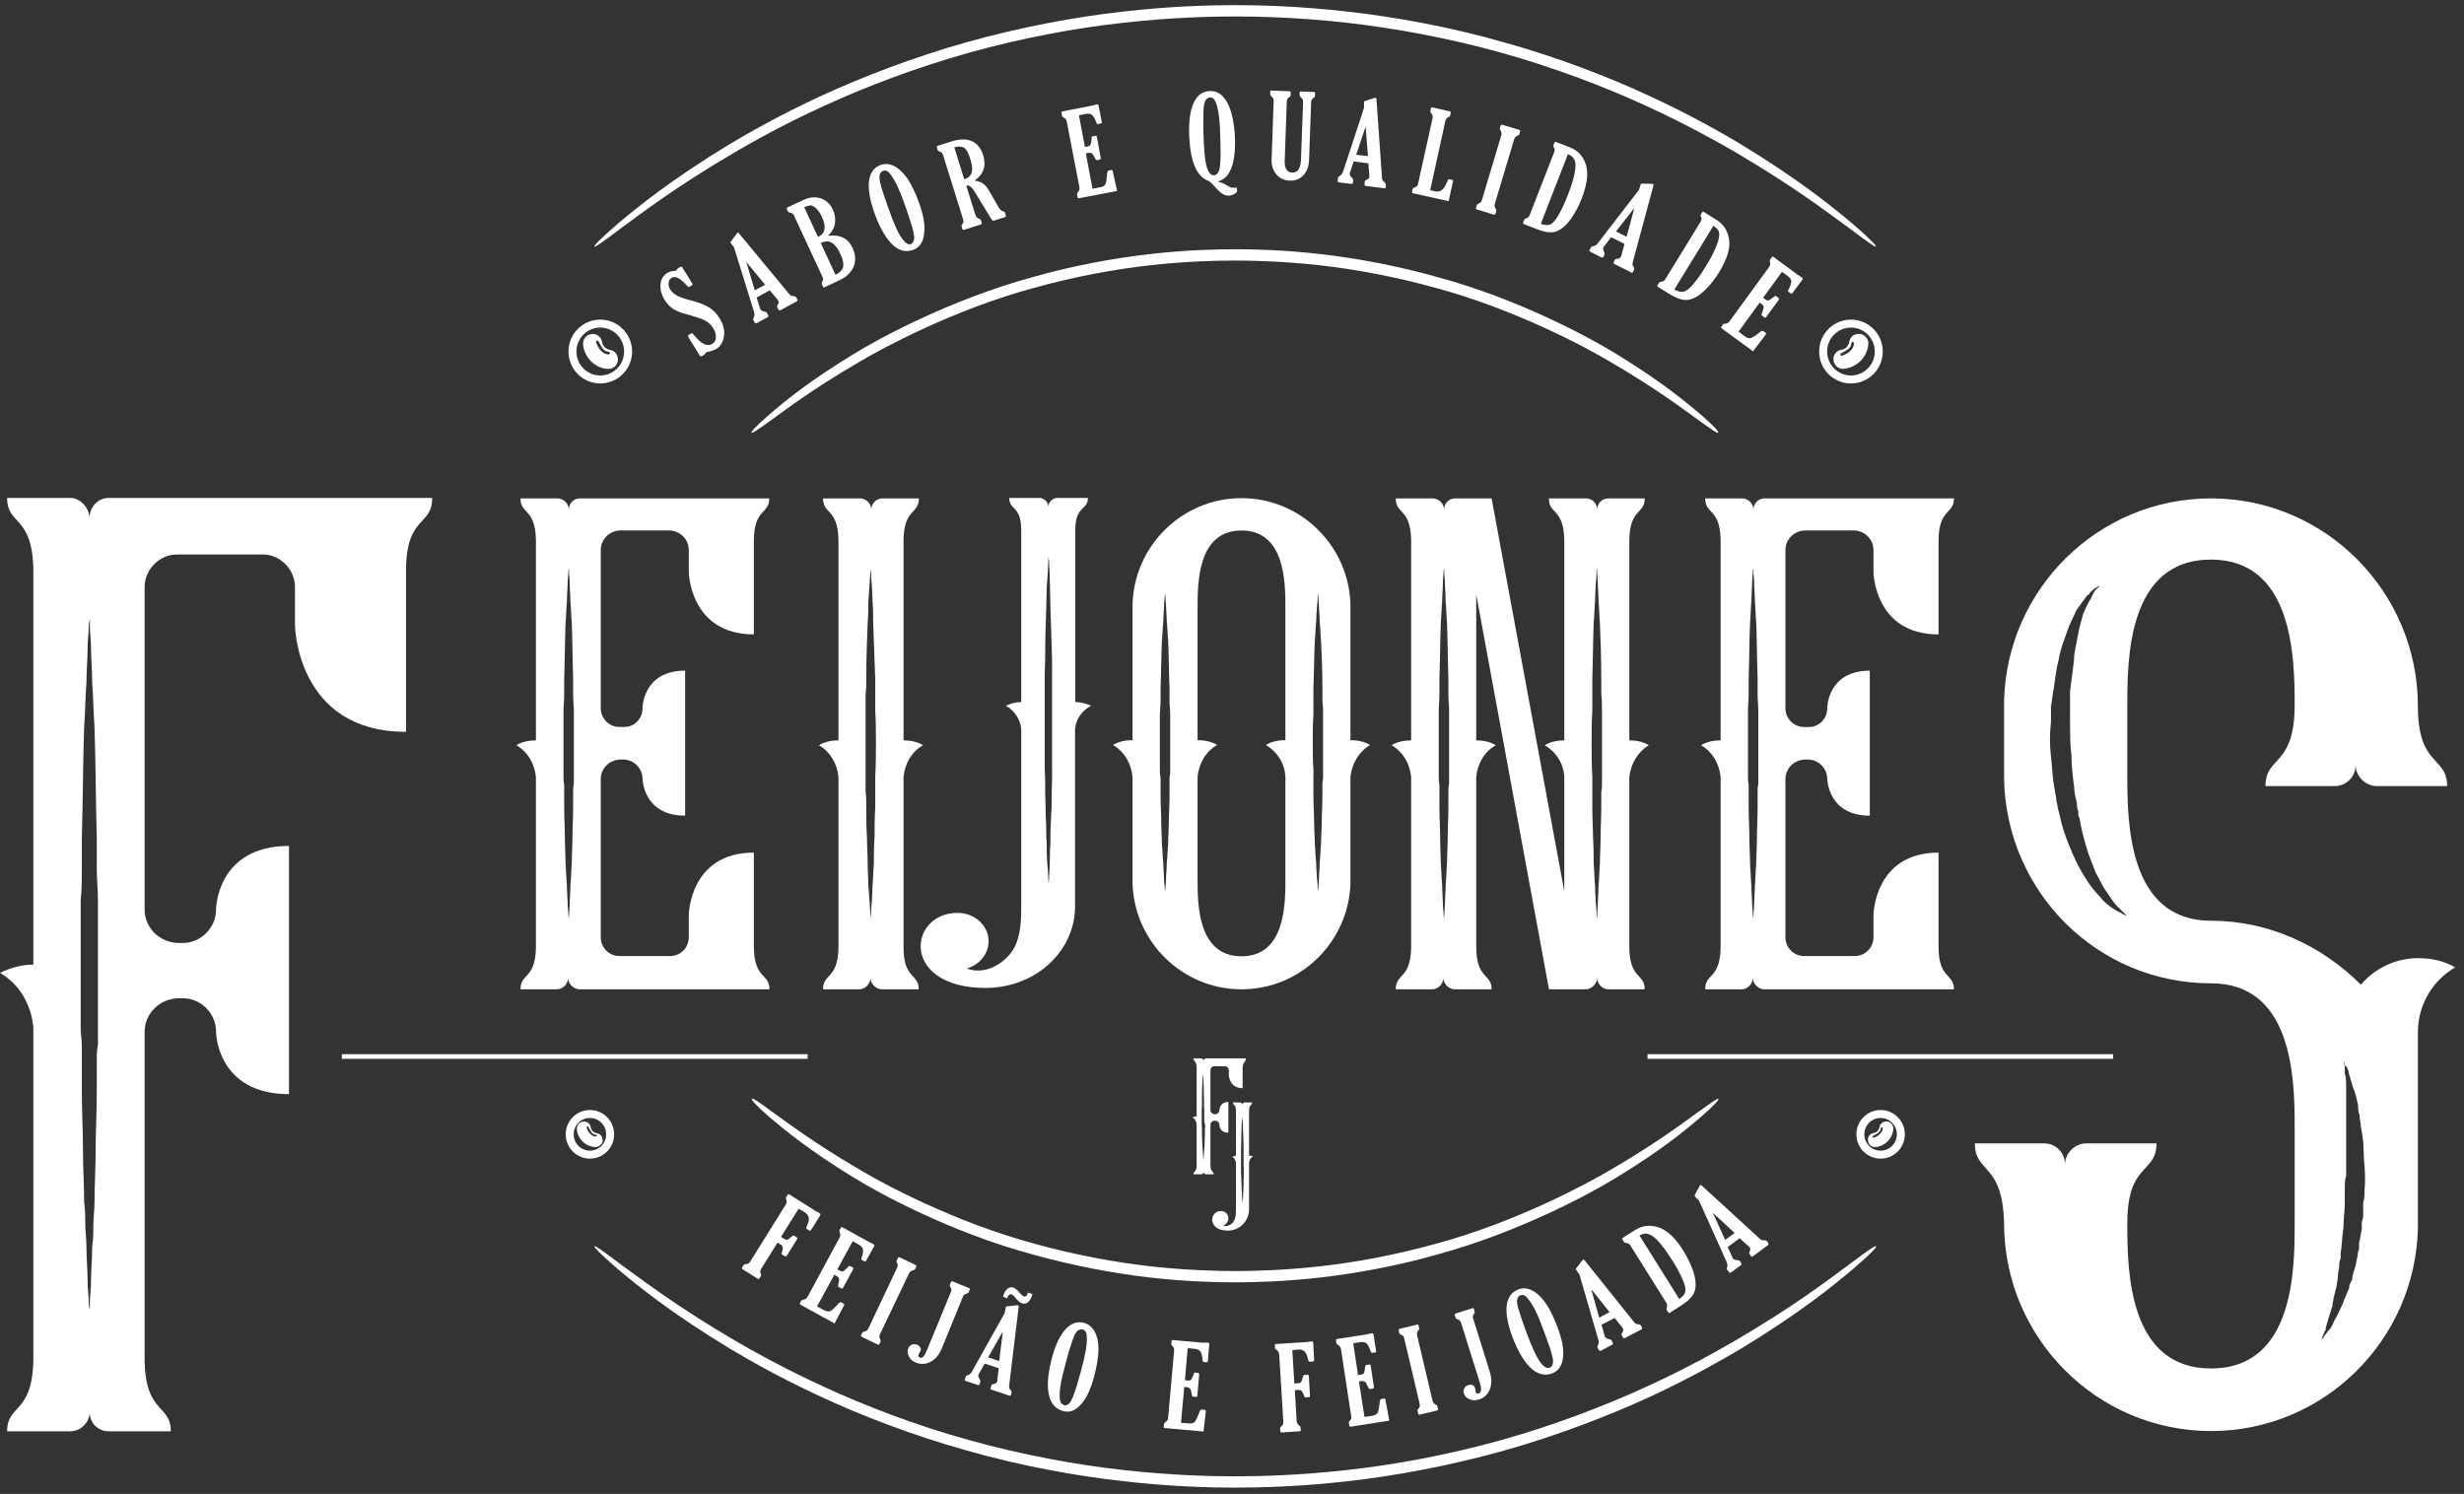 <svg width="94" height="57" viewBox="0 0 94 57" fill="none" xmlns="http://www.w3.org/2000/svg">
<rect x="0" y="0" width="94" height="57" fill="#333333" stroke="none"/>
<g clip-path="url(#clip0)">
<path d="M15.489 21.791C15.489 24.081 15.489 27.464 15.489 27.922C11.297 27.922 11.253 23.852 11.253 23.852V22.39C11.253 21.746 10.709 21.156 10.025 21.156H6.745C6.061 21.156 5.517 21.755 5.517 22.39V34.698C5.517 35.385 6.061 35.931 6.745 35.975H7.06C7.701 35.931 8.244 35.376 8.244 34.698V34.654C8.244 34.654 8.288 32.275 11.025 32.275C11.025 32.548 11.025 34.513 11.025 35.984C11.025 36.125 11.025 36.301 11.025 36.442C11.025 37.129 11.025 37.587 11.025 37.587V38.09C11.025 39.552 11.025 41.473 11.025 41.746C8.288 41.746 8.244 39.411 8.244 39.411V39.367C8.244 38.68 7.701 38.134 7.06 38.09H6.745C6.061 38.134 5.517 38.689 5.517 39.367V51.816C5.517 53.966 6.517 53.552 6.517 54.609H4.149C3.736 54.609 3.421 54.292 3.421 53.878C3.421 54.292 3.052 54.609 2.693 54.609H0.272C0.272 53.56 1.228 53.966 1.272 51.913V39.182C1.184 38.31 0.728 37.535 0 37.12C0.368 36.935 0.816 36.803 1.272 36.803V21.702C1.228 19.641 0.272 20.055 0.272 18.998H2.684C3.052 18.998 3.412 19.368 3.412 19.773C3.412 19.359 3.728 18.998 4.14 18.998H4.648H6.517H10.253H12.665H14.121H14.621H16.489C16.489 20.099 15.489 19.641 15.489 21.791ZM3.736 36.803C3.736 35.984 3.736 35.156 3.736 34.336C3.736 33.922 3.692 33.561 3.692 33.147C3.692 32.733 3.692 32.372 3.692 31.958C3.649 30.451 3.649 28.98 3.605 27.746C3.561 27.147 3.561 26.557 3.517 26.055C3.517 25.552 3.473 25.138 3.473 24.777C3.473 24.416 3.429 24.134 3.429 23.958C3.429 23.729 3.429 23.641 3.429 23.641C3.429 23.641 3.385 23.729 3.385 23.958C3.385 24.143 3.342 24.416 3.342 24.777C3.342 25.138 3.298 25.552 3.298 26.055C3.254 26.557 3.254 27.156 3.21 27.746C3.166 28.98 3.166 30.442 3.122 31.958C3.122 32.372 3.122 32.733 3.122 33.147C3.122 33.561 3.122 33.922 3.079 34.336C3.079 35.156 3.079 35.984 3.079 36.803C3.079 37.623 3.079 38.451 3.079 39.27C3.079 39.455 3.122 39.684 3.122 39.869C3.122 40.054 3.122 40.283 3.122 40.468C3.122 40.883 3.122 41.244 3.122 41.658C3.122 42.433 3.166 43.164 3.166 43.852C3.166 44.583 3.21 45.226 3.21 45.86C3.254 46.178 3.254 46.459 3.254 46.733C3.254 47.006 3.298 47.279 3.298 47.552C3.298 48.054 3.342 48.468 3.342 48.829C3.342 49.199 3.385 49.472 3.385 49.649C3.385 49.878 3.429 49.966 3.429 49.966C3.429 49.966 3.429 49.878 3.429 49.649C3.429 49.464 3.473 49.191 3.473 48.829C3.473 48.459 3.517 48.054 3.517 47.552C3.561 47.279 3.561 47.006 3.561 46.733C3.561 46.459 3.605 46.186 3.605 45.86C3.605 45.217 3.649 44.583 3.649 43.852C3.649 43.164 3.692 42.433 3.692 41.658C3.692 41.244 3.692 40.883 3.692 40.468C3.692 40.283 3.692 40.054 3.736 39.869C3.736 39.684 3.736 39.455 3.736 39.27C3.736 38.451 3.736 37.623 3.736 36.803Z" fill="white"/>
<path d="M29.355 37.745H28.259H27.97H27.119H25.698H22.418H22.102C21.892 37.745 21.672 37.534 21.672 37.314C21.672 37.525 21.488 37.745 21.243 37.745H19.857C19.857 37.129 20.418 37.367 20.445 36.168V29.64C20.392 29.129 20.129 28.68 19.699 28.433C19.91 28.301 20.181 28.248 20.445 28.248V20.592C20.418 19.385 19.857 19.631 19.857 19.015H21.269C21.479 19.015 21.699 19.2 21.699 19.446C21.699 19.208 21.883 19.015 22.128 19.015H22.418H23.514H25.698H27.11H27.961H28.25H29.347C29.347 19.631 28.759 19.393 28.759 20.645C28.759 21.957 28.759 23.939 28.759 24.204C26.312 24.204 26.277 21.825 26.277 21.825V20.988C26.277 20.583 25.961 20.266 25.558 20.239H23.637C23.234 20.266 22.918 20.583 22.918 20.988V27.014C22.918 27.42 23.234 27.737 23.637 27.737H23.821C24.198 27.737 24.514 27.42 24.514 27.014V26.979C24.514 26.979 24.54 25.587 26.137 25.587C26.137 25.746 26.137 26.9 26.137 27.728C26.137 27.834 26.137 27.939 26.137 28.019C26.137 28.424 26.137 28.688 26.137 28.688V28.979C26.137 29.834 26.137 30.961 26.137 31.12C24.54 31.12 24.514 29.728 24.514 29.728C24.514 29.323 24.198 29.006 23.821 28.979H23.637C23.234 29.006 22.918 29.323 22.918 29.728V35.754C22.918 36.159 23.234 36.477 23.637 36.477H25.558C25.961 36.477 26.277 36.159 26.277 35.754V34.908C26.277 34.908 26.303 32.53 28.759 32.53C28.759 32.794 28.759 34.776 28.759 36.115C28.768 37.367 29.355 37.129 29.355 37.745ZM21.892 28.371C21.892 27.939 21.892 27.543 21.892 27.111C21.892 26.926 21.865 26.706 21.865 26.494C21.865 26.309 21.865 26.089 21.865 25.904C21.839 25.129 21.839 24.407 21.813 23.763C21.786 23.473 21.786 23.173 21.76 22.935C21.76 22.671 21.734 22.451 21.734 22.266C21.734 22.081 21.707 21.948 21.707 21.834C21.707 21.728 21.707 21.702 21.707 21.702C21.707 21.702 21.681 21.728 21.681 21.834C21.681 21.94 21.655 22.072 21.655 22.266C21.655 22.451 21.628 22.671 21.628 22.935C21.602 23.173 21.602 23.473 21.576 23.763C21.55 24.407 21.55 25.129 21.523 25.904C21.523 26.089 21.523 26.309 21.523 26.494C21.523 26.706 21.497 26.926 21.497 27.111C21.497 27.543 21.497 27.939 21.497 28.371C21.497 28.776 21.497 29.199 21.497 29.605C21.497 29.71 21.497 29.816 21.523 29.922C21.523 30.001 21.523 30.107 21.523 30.212C21.523 30.398 21.523 30.618 21.523 30.803C21.523 31.208 21.55 31.578 21.55 31.93C21.55 32.309 21.576 32.627 21.576 32.944C21.602 33.261 21.602 33.534 21.628 33.798C21.628 34.036 21.655 34.283 21.655 34.441C21.655 34.626 21.681 34.785 21.681 34.873C21.681 34.979 21.707 35.032 21.707 35.032C21.707 35.032 21.707 34.979 21.707 34.873C21.707 34.794 21.734 34.635 21.734 34.441C21.734 34.283 21.76 34.036 21.76 33.798C21.786 33.534 21.786 33.261 21.813 32.944C21.813 32.627 21.839 32.3 21.839 31.93C21.839 31.587 21.865 31.208 21.865 30.803C21.865 30.618 21.865 30.398 21.865 30.212C21.865 30.107 21.865 30.001 21.892 29.922C21.892 29.816 21.892 29.71 21.892 29.605C21.892 29.199 21.892 28.776 21.892 28.371Z" fill="white"/>
<path d="M35.048 37.746H33.636C33.425 37.746 33.206 37.535 33.206 37.314C33.206 37.526 33.022 37.746 32.776 37.746H31.399C31.399 37.129 31.96 37.367 31.987 36.169V29.641C31.934 29.13 31.671 28.68 31.241 28.434C31.452 28.301 31.724 28.248 31.987 28.248V20.592C31.96 19.385 31.399 19.632 31.399 19.015H32.811C33.022 19.015 33.241 19.2 33.241 19.447C33.241 19.209 33.425 19.015 33.671 19.015H35.056C35.056 19.632 34.469 19.394 34.469 20.645V28.248C34.732 28.248 35.004 28.301 35.214 28.434C34.785 28.671 34.521 29.13 34.469 29.641V36.116C34.46 37.367 35.048 37.129 35.048 37.746ZM33.416 28.372C33.416 27.94 33.416 27.544 33.39 27.112C33.39 26.927 33.39 26.707 33.39 26.495C33.39 26.31 33.39 26.09 33.39 25.905C33.364 25.13 33.337 24.407 33.311 23.764C33.311 23.473 33.311 23.174 33.285 22.936C33.285 22.672 33.258 22.451 33.258 22.266C33.232 22.081 33.232 21.949 33.232 21.835C33.206 21.729 33.206 21.703 33.206 21.703C33.206 21.703 33.206 21.729 33.206 21.835C33.206 21.94 33.179 22.073 33.179 22.266C33.153 22.451 33.153 22.672 33.127 22.936C33.127 23.174 33.127 23.473 33.101 23.764C33.074 24.407 33.048 25.13 33.048 25.905C33.048 26.09 33.048 26.31 33.022 26.495C33.022 26.707 33.022 26.927 33.022 27.112C33.022 27.544 33.022 27.94 33.022 28.372C33.022 28.777 33.022 29.2 33.022 29.605C33.022 29.711 33.022 29.817 33.022 29.922C33.022 30.002 33.022 30.108 33.022 30.213C33.048 30.398 33.048 30.619 33.048 30.803C33.048 31.209 33.048 31.579 33.074 31.931C33.074 32.31 33.101 32.627 33.101 32.944C33.101 33.262 33.127 33.535 33.127 33.799C33.153 34.037 33.153 34.284 33.179 34.442C33.179 34.627 33.206 34.786 33.206 34.874C33.206 34.98 33.206 35.032 33.206 35.032C33.206 35.032 33.206 34.98 33.232 34.874C33.232 34.795 33.232 34.636 33.258 34.442C33.258 34.284 33.285 34.037 33.285 33.799C33.311 33.535 33.311 33.262 33.337 32.944C33.337 32.627 33.337 32.301 33.364 31.931C33.364 31.588 33.364 31.209 33.39 30.803C33.39 30.619 33.39 30.398 33.39 30.213C33.39 30.108 33.39 30.002 33.39 29.922C33.39 29.817 33.39 29.711 33.39 29.605C33.416 29.2 33.416 28.777 33.416 28.372Z" fill="white"/>
<path d="M41.626 26.927C41.275 27.103 41.038 27.447 41.012 27.826V34.654C40.968 36.354 39.459 37.693 37.6 37.693C34.337 37.693 34.644 34.83 36.53 34.83C37.188 34.83 37.714 35.315 37.714 35.914C37.714 36.398 37.363 36.812 36.881 36.953C37.644 37.235 38.372 36.689 38.653 36.231C38.959 35.728 38.959 35.006 38.959 34.566V27.826C38.933 27.447 38.696 27.103 38.372 26.927C38.547 26.848 38.74 26.786 38.959 26.786V26.108V20.222C38.959 19.28 38.503 19.482 38.503 18.998H39.644C39.837 18.998 39.994 19.156 39.994 19.341C39.994 19.165 40.144 18.998 40.345 18.998H41.503C41.503 19.482 41.021 19.28 41.021 20.222V26.108V26.786C41.231 26.786 41.45 26.848 41.626 26.927ZM40.135 27.482C40.135 27.086 40.135 26.698 40.135 26.319C40.135 26.116 40.135 25.923 40.135 25.738C40.135 25.561 40.135 25.359 40.135 25.174C40.117 24.451 40.091 23.773 40.073 23.174C40.073 22.892 40.056 22.61 40.056 22.372C40.056 22.152 40.038 21.932 40.038 21.773C40.021 21.597 40.021 21.473 40.021 21.377C39.994 21.28 39.994 21.236 39.994 21.236C39.994 21.236 39.994 21.28 39.994 21.377C39.994 21.473 39.977 21.597 39.977 21.773C39.959 21.932 39.959 22.152 39.933 22.372C39.933 22.61 39.915 22.892 39.915 23.174C39.889 23.773 39.872 24.451 39.872 25.174C39.872 25.35 39.854 25.553 39.854 25.738C39.854 25.914 39.854 26.116 39.854 26.319C39.854 26.698 39.854 27.077 39.854 27.482C39.854 27.861 39.854 28.266 39.854 28.645C39.854 28.742 39.854 28.821 39.854 28.927C39.854 29.024 39.854 29.13 39.854 29.209C39.854 29.412 39.872 29.588 39.872 29.773C39.872 30.134 39.872 30.495 39.889 30.83C39.889 31.174 39.915 31.473 39.915 31.773C39.915 31.914 39.915 32.055 39.933 32.196C39.933 32.337 39.933 32.46 39.933 32.574C39.95 32.812 39.95 33.015 39.977 33.191C39.977 33.35 39.994 33.491 39.994 33.57C39.994 33.667 39.994 33.711 39.994 33.711C39.994 33.711 39.994 33.667 40.021 33.57C40.021 33.491 40.021 33.35 40.038 33.191C40.038 33.015 40.056 32.812 40.056 32.574C40.056 32.451 40.056 32.337 40.073 32.196C40.073 32.055 40.073 31.914 40.073 31.773C40.091 31.473 40.091 31.174 40.117 30.83C40.117 30.486 40.117 30.134 40.135 29.773C40.135 29.597 40.135 29.412 40.135 29.209C40.135 29.13 40.135 29.033 40.135 28.927C40.135 28.83 40.135 28.751 40.135 28.645C40.135 28.266 40.135 27.87 40.135 27.482Z" fill="white"/>
<path d="M52.265 28.425C51.861 28.663 51.572 29.121 51.519 29.632V33.676C51.467 35.922 49.625 37.746 47.362 37.746C45.099 37.746 43.257 35.922 43.205 33.676V29.632C43.152 29.121 42.889 28.672 42.459 28.425C42.669 28.293 42.941 28.24 43.205 28.24V27.332V23.077C43.257 20.83 45.099 19.006 47.362 19.006C49.625 19.006 51.467 20.83 51.519 23.077V27.332V28.24C51.782 28.24 52.054 28.293 52.265 28.425ZM44.643 28.346C44.643 28.002 44.643 27.623 44.643 27.271C44.643 27.112 44.617 26.927 44.617 26.76C44.617 26.592 44.617 26.416 44.617 26.249C44.59 25.579 44.59 24.962 44.564 24.425C44.538 24.187 44.538 23.914 44.511 23.702C44.511 23.491 44.485 23.297 44.485 23.165C44.485 23.006 44.459 22.874 44.459 22.786C44.459 22.707 44.459 22.654 44.459 22.654C44.459 22.654 44.432 22.707 44.432 22.786C44.432 22.866 44.406 22.998 44.406 23.165C44.406 23.297 44.38 23.482 44.38 23.702C44.353 23.914 44.353 24.187 44.327 24.425C44.301 24.962 44.301 25.579 44.275 26.249C44.275 26.407 44.275 26.592 44.275 26.76C44.275 26.927 44.248 27.103 44.248 27.271C44.248 27.614 44.248 27.993 44.248 28.346C44.248 28.689 44.248 29.041 44.248 29.385C44.248 29.491 44.248 29.57 44.275 29.649C44.275 29.729 44.275 29.834 44.275 29.914C44.275 30.072 44.275 30.231 44.275 30.425C44.275 30.742 44.301 31.068 44.301 31.359C44.301 31.676 44.327 31.949 44.327 32.213C44.353 32.477 44.353 32.724 44.38 32.936C44.38 33.147 44.406 33.341 44.406 33.499C44.406 33.658 44.432 33.79 44.432 33.878C44.432 33.958 44.459 33.984 44.459 33.984C44.459 33.984 44.459 33.958 44.459 33.878C44.459 33.799 44.485 33.667 44.485 33.499C44.485 33.341 44.511 33.156 44.511 32.936C44.538 32.724 44.538 32.477 44.564 32.213C44.564 31.949 44.59 31.676 44.59 31.359C44.59 31.068 44.617 30.742 44.617 30.425C44.617 30.24 44.617 30.081 44.617 29.914C44.617 29.834 44.617 29.729 44.617 29.649C44.643 29.57 44.643 29.491 44.643 29.385C44.643 29.041 44.643 28.698 44.643 28.346ZM49.037 23.183C49.037 22.249 49.037 20.24 47.362 20.24C45.687 20.24 45.687 22.249 45.687 23.183V27.332V28.24C45.95 28.24 46.222 28.293 46.432 28.425C46.002 28.663 45.739 29.121 45.687 29.632V33.57C45.687 34.477 45.687 36.486 47.362 36.486C49.037 36.486 49.037 34.477 49.037 33.57V29.632C49.011 29.121 48.721 28.672 48.291 28.425C48.502 28.293 48.774 28.24 49.037 28.24V27.332V23.183ZM50.475 28.346C50.475 28.002 50.475 27.623 50.475 27.271C50.475 27.112 50.475 26.927 50.449 26.76C50.449 26.601 50.449 26.416 50.449 26.249C50.449 25.579 50.423 24.962 50.396 24.425C50.37 24.187 50.37 23.914 50.344 23.702C50.344 23.491 50.318 23.297 50.318 23.165C50.318 23.006 50.291 22.874 50.291 22.786C50.291 22.707 50.291 22.654 50.291 22.654C50.291 22.654 50.265 22.707 50.265 22.786C50.265 22.866 50.265 22.998 50.239 23.165C50.239 23.297 50.212 23.482 50.212 23.702C50.186 23.914 50.186 24.187 50.16 24.425C50.133 24.962 50.133 25.579 50.107 26.249C50.107 26.407 50.107 26.592 50.107 26.76C50.107 26.927 50.107 27.103 50.107 27.271C50.081 27.614 50.081 27.993 50.081 28.346C50.081 28.689 50.081 29.041 50.107 29.385C50.107 29.491 50.107 29.57 50.107 29.649C50.107 29.729 50.107 29.834 50.107 29.914C50.107 30.072 50.107 30.231 50.107 30.425C50.107 30.742 50.133 31.068 50.133 31.359C50.133 31.676 50.16 31.949 50.16 32.213C50.186 32.477 50.186 32.724 50.212 32.936C50.212 33.147 50.239 33.341 50.239 33.499C50.265 33.658 50.265 33.79 50.265 33.878C50.265 33.958 50.291 33.984 50.291 33.984C50.291 33.984 50.291 33.958 50.291 33.878C50.291 33.799 50.318 33.667 50.318 33.499C50.318 33.341 50.344 33.156 50.344 32.936C50.37 32.724 50.37 32.477 50.396 32.213C50.396 31.949 50.423 31.676 50.423 31.359C50.423 31.068 50.449 30.742 50.449 30.425C50.449 30.24 50.449 30.081 50.449 29.914C50.449 29.834 50.475 29.729 50.475 29.649C50.475 29.57 50.475 29.491 50.475 29.385C50.475 29.041 50.475 28.698 50.475 28.346Z" fill="white"/>
<path d="M62.745 37.746H61.36C61.123 37.746 60.93 37.535 60.93 37.314C60.93 37.526 60.719 37.746 60.5 37.746H59.088C59.088 37.746 59.088 37.746 59.088 37.72L56.317 22.68V28.248C56.58 28.248 56.852 28.301 57.062 28.434C56.632 28.671 56.369 29.13 56.317 29.641V36.116C56.317 37.376 56.904 37.129 56.904 37.746H55.492C55.282 37.746 55.062 37.535 55.062 37.314C55.062 37.526 54.878 37.746 54.633 37.746H53.247C53.247 37.129 53.808 37.367 53.834 36.169V29.641C53.782 29.13 53.519 28.68 53.089 28.434C53.3 28.301 53.571 28.248 53.834 28.248V20.592C53.808 19.385 53.247 19.632 53.247 19.015H54.659C54.869 19.015 55.089 19.2 55.089 19.447C55.089 19.209 55.273 19.015 55.519 19.015H56.904L59.676 34.002V29.641C59.65 29.13 59.36 28.68 58.93 28.434C59.141 28.301 59.413 28.248 59.676 28.248V20.592C59.65 19.385 59.088 19.632 59.088 19.015H60.5C60.737 19.015 60.93 19.2 60.93 19.447C60.93 19.209 61.114 19.015 61.36 19.015H62.745C62.745 19.632 62.158 19.394 62.158 20.645V28.248C62.421 28.248 62.693 28.301 62.903 28.434C62.5 28.671 62.211 29.13 62.158 29.641V36.116C62.158 37.367 62.745 37.129 62.745 37.746ZM55.282 28.372C55.282 27.94 55.282 27.544 55.282 27.112C55.282 26.927 55.255 26.707 55.255 26.495C55.255 26.31 55.255 26.09 55.255 25.905C55.229 25.13 55.229 24.407 55.203 23.764C55.176 23.473 55.176 23.174 55.15 22.936C55.15 22.672 55.124 22.451 55.124 22.266C55.124 22.081 55.097 21.949 55.097 21.835C55.097 21.729 55.097 21.703 55.097 21.703C55.097 21.703 55.071 21.729 55.071 21.835C55.071 21.94 55.045 22.073 55.045 22.266C55.045 22.451 55.019 22.672 55.019 22.936C54.992 23.174 54.992 23.473 54.966 23.764C54.94 24.407 54.94 25.13 54.913 25.905C54.913 26.09 54.913 26.31 54.913 26.495C54.913 26.707 54.887 26.927 54.887 27.112C54.887 27.544 54.887 27.94 54.887 28.372C54.887 28.777 54.887 29.2 54.887 29.605C54.887 29.711 54.887 29.817 54.913 29.922C54.913 30.002 54.913 30.108 54.913 30.213C54.913 30.398 54.913 30.619 54.913 30.803C54.913 31.209 54.94 31.579 54.94 31.931C54.94 32.31 54.966 32.627 54.966 32.944C54.992 33.262 54.992 33.535 55.019 33.799C55.019 34.037 55.045 34.284 55.045 34.442C55.045 34.627 55.071 34.786 55.071 34.874C55.071 34.98 55.097 35.032 55.097 35.032C55.097 35.032 55.097 34.98 55.097 34.874C55.097 34.795 55.124 34.636 55.124 34.442C55.124 34.284 55.15 34.037 55.15 33.799C55.176 33.535 55.176 33.262 55.203 32.944C55.203 32.627 55.229 32.301 55.229 31.931C55.229 31.588 55.255 31.209 55.255 30.803C55.255 30.619 55.255 30.398 55.255 30.213C55.255 30.108 55.255 30.002 55.282 29.922C55.282 29.817 55.282 29.711 55.282 29.605C55.282 29.2 55.282 28.777 55.282 28.372ZM61.114 28.372C61.114 27.94 61.114 27.544 61.114 27.112C61.114 26.927 61.114 26.707 61.088 26.495C61.088 26.31 61.088 26.09 61.088 25.905C61.088 25.13 61.062 24.407 61.035 23.764C61.009 23.473 61.009 23.174 60.983 22.936C60.983 22.672 60.956 22.451 60.956 22.266C60.956 22.081 60.93 21.949 60.93 21.835C60.93 21.729 60.93 21.703 60.93 21.703C60.93 21.703 60.904 21.729 60.904 21.835C60.904 21.94 60.904 22.073 60.877 22.266C60.877 22.451 60.851 22.672 60.851 22.936C60.825 23.174 60.825 23.473 60.798 23.764C60.772 24.407 60.772 25.13 60.746 25.905C60.746 26.09 60.746 26.31 60.746 26.495C60.746 26.707 60.746 26.927 60.746 27.112C60.719 27.544 60.719 27.94 60.719 28.372C60.719 28.777 60.719 29.2 60.746 29.605C60.746 29.711 60.746 29.817 60.746 29.922C60.746 30.002 60.746 30.108 60.746 30.213C60.746 30.398 60.746 30.619 60.746 30.803C60.746 31.209 60.772 31.579 60.772 31.931C60.798 32.31 60.798 32.627 60.798 32.944C60.825 33.262 60.825 33.535 60.851 33.799C60.851 34.037 60.877 34.284 60.877 34.442C60.904 34.627 60.904 34.786 60.904 34.874C60.904 34.98 60.93 35.032 60.93 35.032C60.93 35.032 60.93 34.98 60.93 34.874C60.93 34.795 60.956 34.636 60.956 34.442C60.956 34.284 60.983 34.037 60.983 33.799C61.009 33.535 61.009 33.262 61.035 32.944C61.035 32.627 61.062 32.301 61.062 31.931C61.062 31.588 61.088 31.209 61.088 30.803C61.088 30.619 61.088 30.398 61.088 30.213C61.114 30.108 61.114 30.002 61.114 29.922C61.114 29.817 61.114 29.711 61.114 29.605C61.114 29.2 61.114 28.777 61.114 28.372Z" fill="white"/>
<path d="M74.542 37.746H73.446H73.156H72.306H70.894H67.613H67.297C67.087 37.746 66.868 37.535 66.868 37.314C66.868 37.526 66.684 37.746 66.438 37.746H65.052C65.052 37.129 65.614 37.367 65.64 36.169V29.641C65.587 29.13 65.324 28.68 64.894 28.434C65.105 28.301 65.377 28.248 65.64 28.248V20.592C65.614 19.385 65.052 19.632 65.052 19.015H66.464C66.675 19.015 66.894 19.2 66.894 19.447C66.894 19.209 67.078 19.015 67.324 19.015H67.613H68.71H70.894H72.306H73.156H73.446H74.542C74.542 19.632 73.954 19.394 73.954 20.645C73.954 21.958 73.954 23.94 73.954 24.205C71.499 24.205 71.472 21.826 71.472 21.826V20.989C71.472 20.584 71.157 20.266 70.753 20.24H68.832C68.429 20.266 68.113 20.584 68.113 20.989V27.015C68.113 27.42 68.429 27.738 68.832 27.738H69.017C69.394 27.738 69.71 27.42 69.71 27.015V26.98C69.71 26.98 69.736 25.588 71.332 25.588C71.332 25.746 71.332 26.901 71.332 27.729C71.332 27.834 71.332 27.94 71.332 28.02C71.332 28.425 71.332 28.689 71.332 28.689V28.98C71.332 29.834 71.332 30.962 71.332 31.121C69.736 31.121 69.71 29.729 69.71 29.729C69.71 29.323 69.394 29.006 69.017 28.98H68.832C68.429 29.006 68.113 29.323 68.113 29.729V35.755C68.113 36.16 68.429 36.477 68.832 36.477H70.753C71.157 36.477 71.472 36.16 71.472 35.755V34.909C71.472 34.909 71.499 32.53 73.954 32.53C73.954 32.795 73.954 34.777 73.954 36.116C73.954 37.367 74.542 37.129 74.542 37.746ZM67.078 28.372C67.078 27.94 67.078 27.544 67.078 27.112C67.078 26.927 67.052 26.707 67.052 26.495C67.052 26.31 67.052 26.09 67.052 25.905C67.026 25.13 67.026 24.407 66.999 23.764C66.973 23.473 66.973 23.174 66.947 22.936C66.947 22.672 66.92 22.451 66.92 22.266C66.92 22.081 66.894 21.949 66.894 21.835C66.894 21.729 66.894 21.703 66.894 21.703C66.894 21.703 66.868 21.729 66.868 21.835C66.868 21.94 66.841 22.073 66.841 22.266C66.841 22.451 66.815 22.672 66.815 22.936C66.789 23.174 66.789 23.473 66.763 23.764C66.736 24.407 66.736 25.13 66.71 25.905C66.71 26.09 66.71 26.31 66.71 26.495C66.71 26.707 66.684 26.927 66.684 27.112C66.684 27.544 66.684 27.94 66.684 28.372C66.684 28.777 66.684 29.2 66.684 29.605C66.684 29.711 66.684 29.817 66.71 29.922C66.71 30.002 66.71 30.108 66.71 30.213C66.71 30.398 66.71 30.619 66.71 30.803C66.71 31.209 66.736 31.579 66.736 31.931C66.736 32.31 66.763 32.627 66.763 32.944C66.789 33.262 66.789 33.535 66.815 33.799C66.815 34.037 66.841 34.284 66.841 34.442C66.841 34.627 66.868 34.786 66.868 34.874C66.868 34.98 66.894 35.032 66.894 35.032C66.894 35.032 66.894 34.98 66.894 34.874C66.894 34.795 66.92 34.636 66.92 34.442C66.92 34.284 66.947 34.037 66.947 33.799C66.973 33.535 66.973 33.262 66.999 32.944C66.999 32.627 67.026 32.301 67.026 31.931C67.026 31.588 67.052 31.209 67.052 30.803C67.052 30.619 67.052 30.398 67.052 30.213C67.052 30.108 67.052 30.002 67.078 29.922C67.078 29.817 67.078 29.711 67.078 29.605C67.078 29.2 67.078 28.777 67.078 28.372Z" fill="white"/>
<path d="M92.241 39.394C92.241 39.446 92.241 39.499 92.241 39.543V41.429V43.059V46.873C92.136 51.147 88.645 54.6 84.348 54.6C79.998 54.6 76.454 51.041 76.454 46.671C76.401 44.336 75.34 44.785 75.34 43.623H77.972C78.428 43.623 78.778 43.975 78.778 44.433C78.778 43.975 79.182 43.623 79.585 43.623H82.269C82.269 44.794 81.155 44.336 81.155 46.671C81.155 46.724 81.155 46.724 81.155 46.724C81.155 48.503 81.208 52.212 84.348 52.212C87.54 52.212 87.54 48.398 87.54 46.671V42.909C87.54 41.076 87.435 37.517 84.348 37.517C80.041 37.517 76.551 34.063 76.454 29.737V26.742C76.559 22.469 80.05 19.015 84.348 19.015C88.698 19.015 92.241 22.575 92.241 26.945C92.241 29.279 93.355 28.83 93.355 29.993H90.671C90.268 29.993 89.865 29.64 89.865 29.182C89.865 29.64 89.514 29.993 89.058 29.993H86.426C86.426 28.821 87.54 29.279 87.54 26.892C87.54 25.112 87.488 21.35 84.348 21.35C81.155 21.35 81.155 25.165 81.155 26.945V29.535C81.155 31.314 81.155 35.129 84.348 35.129C86.576 35.129 88.602 36.099 90.066 37.57C90.575 36.962 91.382 36.557 92.241 36.557C92.75 36.557 93.25 36.662 93.662 36.909C92.803 37.411 92.241 38.328 92.241 39.394ZM81.164 34.971C81.164 34.971 81.111 34.918 81.059 34.865C81.006 34.812 80.954 34.759 80.91 34.715L80.857 34.662C80.804 34.609 80.752 34.557 80.752 34.557C80.603 34.407 80.497 34.204 80.348 34.002C80.199 33.799 80.094 33.544 79.945 33.288C79.84 32.98 79.691 32.68 79.594 32.319C79.489 31.966 79.392 31.605 79.34 31.253C79.34 31.2 79.287 31.147 79.287 31.103C79.287 31.05 79.287 30.997 79.287 30.953C79.234 30.848 79.234 30.751 79.234 30.645C79.182 30.442 79.129 30.24 79.129 30.037C79.077 29.632 79.024 29.226 79.024 28.821C78.971 28.416 78.971 27.958 78.971 27.552C78.971 27.447 78.971 27.35 78.971 27.244C78.971 27.138 78.971 27.041 78.971 26.936C78.971 26.733 78.971 26.53 78.971 26.381C79.024 25.975 79.077 25.57 79.12 25.209C79.12 24.857 79.226 24.548 79.269 24.24C79.322 23.931 79.419 23.632 79.471 23.429C79.576 23.174 79.673 22.971 79.778 22.821C79.831 22.672 79.927 22.513 79.98 22.469C80.033 22.416 80.085 22.416 80.085 22.363H80.033C80.033 22.416 79.98 22.416 79.98 22.416C79.927 22.416 79.927 22.469 79.875 22.469C79.875 22.522 79.822 22.522 79.822 22.522C79.769 22.575 79.769 22.575 79.717 22.628C79.717 22.68 79.664 22.68 79.612 22.733C79.506 22.883 79.357 23.086 79.208 23.288C79.103 23.544 78.954 23.799 78.857 24.099C78.752 24.407 78.603 24.76 78.55 25.112C78.445 25.517 78.401 25.878 78.349 26.284C78.296 26.486 78.296 26.689 78.243 26.945C78.243 27.147 78.243 27.35 78.243 27.552C78.191 28.011 78.191 28.416 78.243 28.874C78.296 29.279 78.296 29.737 78.392 30.143C78.392 30.248 78.445 30.398 78.445 30.495C78.445 30.601 78.498 30.698 78.498 30.803C78.55 31.006 78.603 31.209 78.647 31.411C78.752 31.817 78.901 32.178 79.05 32.53C79.199 32.883 79.357 33.191 79.559 33.499C79.708 33.755 79.91 34.01 80.112 34.213C80.261 34.416 80.462 34.566 80.62 34.671C80.769 34.777 80.927 34.821 80.971 34.874C81.111 34.918 81.164 34.971 81.164 34.971ZM90.224 44.882C90.224 44.574 90.171 44.222 90.171 43.913C90.171 43.561 90.119 43.252 90.066 42.997C90.066 42.847 90.014 42.689 90.014 42.539C89.961 42.433 89.961 42.283 89.961 42.186C89.908 41.931 89.856 41.675 89.759 41.473C89.707 41.27 89.654 41.12 89.61 40.962C89.61 40.856 89.558 40.812 89.558 40.759C89.505 40.706 89.505 40.653 89.452 40.653C89.452 40.548 89.4 40.504 89.4 40.504C89.4 40.504 89.4 40.556 89.452 40.653C89.452 40.706 89.452 40.759 89.452 40.803C89.452 40.856 89.452 40.909 89.452 40.953C89.505 41.103 89.505 41.305 89.505 41.508C89.505 41.561 89.505 41.614 89.505 41.658C89.505 41.711 89.505 41.764 89.505 41.808C89.505 41.957 89.505 42.063 89.505 42.16C89.505 42.416 89.505 42.715 89.505 42.971C89.505 43.12 89.505 43.279 89.505 43.429C89.505 43.578 89.505 43.737 89.505 43.887C89.505 44.037 89.505 44.195 89.505 44.345C89.505 44.451 89.505 44.548 89.505 44.6C89.505 44.706 89.505 44.75 89.505 44.856C89.452 45.006 89.452 45.208 89.452 45.367C89.452 45.42 89.452 45.517 89.452 45.622V45.878C89.452 46.186 89.4 46.539 89.4 46.847C89.347 47.155 89.347 47.508 89.294 47.816C89.294 47.869 89.294 47.966 89.294 48.019C89.242 48.125 89.242 48.169 89.242 48.274C89.242 48.424 89.189 48.53 89.189 48.68C89.189 48.829 89.137 48.988 89.137 49.085C89.084 49.235 89.084 49.34 89.031 49.49C89.031 49.596 88.979 49.693 88.979 49.843C88.926 49.948 88.926 50.045 88.874 50.151C88.821 50.354 88.768 50.503 88.724 50.662C88.724 50.662 88.724 50.715 88.724 50.768C88.672 50.768 88.672 50.821 88.672 50.821C88.672 50.873 88.619 50.926 88.619 50.97C88.567 51.023 88.567 51.076 88.567 51.076C88.567 51.076 88.619 51.076 88.672 50.97C88.724 50.917 88.777 50.821 88.874 50.715C88.979 50.609 89.023 50.406 89.128 50.257C89.18 50.151 89.233 50.054 89.277 49.948C89.329 49.843 89.382 49.746 89.426 49.596C89.479 49.49 89.531 49.34 89.575 49.243C89.628 49.138 89.628 49.094 89.628 49.041C89.68 48.935 89.68 48.891 89.733 48.838C89.733 48.688 89.786 48.53 89.838 48.38C89.891 48.23 89.891 48.072 89.944 47.922C89.944 47.816 89.944 47.772 89.996 47.666C89.996 47.561 89.996 47.517 89.996 47.411C90.049 47.261 90.049 47.103 90.101 46.9C90.101 46.847 90.101 46.75 90.101 46.644C90.101 46.592 90.154 46.495 90.154 46.389C90.154 46.239 90.154 46.081 90.154 45.878C90.207 45.728 90.207 45.57 90.207 45.367C90.224 45.244 90.224 45.041 90.224 44.882Z" fill="white"/>
<path d="M13.042 40.398H30.811V40.221H13.042V40.398ZM62.851 40.221V40.398H80.612V40.221H62.851Z" fill="white"/>
<path fill-rule="evenodd" clip-rule="evenodd" d="M29.338 42.609C29.89 43.076 30.846 43.878 32.566 44.926C33.495 45.508 36.258 47.014 39.354 47.851C40.889 48.283 42.485 48.583 43.862 48.741C45.248 48.9 46.414 48.926 47.116 48.926C47.818 48.926 48.984 48.9 50.37 48.741C51.756 48.583 53.343 48.292 54.878 47.851C57.965 47.006 60.737 45.508 61.667 44.926C63.395 43.878 64.342 43.085 64.894 42.609C65.447 42.133 65.587 41.949 65.561 41.922C65.535 41.896 65.35 42.019 64.763 42.442C64.175 42.865 63.202 43.605 61.483 44.609C60.553 45.164 57.816 46.636 54.773 47.455C53.256 47.878 51.694 48.169 50.326 48.318C48.967 48.468 47.809 48.495 47.125 48.495C46.441 48.495 45.283 48.468 43.924 48.318C42.564 48.169 40.994 47.878 39.477 47.455C36.425 46.636 33.688 45.164 32.767 44.609C31.048 43.605 30.075 42.856 29.487 42.442C28.908 42.01 28.715 41.887 28.689 41.922C28.645 41.949 28.785 42.125 29.338 42.609ZM70.516 48.266C69.745 48.829 68.464 49.825 66.184 51.155C65.561 51.517 64.359 52.204 62.789 52.917C61.219 53.64 59.281 54.38 57.273 54.944C55.255 55.508 53.168 55.895 51.361 56.089C49.554 56.292 48.028 56.327 47.116 56.327C46.204 56.327 44.687 56.292 42.88 56.089C41.073 55.895 38.986 55.508 36.968 54.944C34.951 54.389 33.013 53.64 31.443 52.917C29.873 52.195 28.671 51.517 28.049 51.155C25.768 49.816 24.488 48.821 23.716 48.266C22.953 47.693 22.707 47.517 22.681 47.552C22.655 47.578 22.856 47.807 23.584 48.433C24.321 49.05 25.584 50.089 27.873 51.472C28.496 51.843 29.706 52.547 31.294 53.279C32.873 54.019 34.828 54.767 36.872 55.34C38.907 55.922 41.02 56.309 42.845 56.512C44.669 56.723 46.213 56.759 47.134 56.759C48.055 56.759 49.59 56.723 51.423 56.512C53.247 56.309 55.361 55.913 57.395 55.34C59.43 54.767 61.386 54.01 62.974 53.279C64.552 52.547 65.763 51.843 66.394 51.472C68.674 50.089 69.938 49.05 70.674 48.433C71.402 47.807 71.604 47.578 71.578 47.552C71.525 47.517 71.279 47.693 70.516 48.266Z" fill="white"/>
<path fill-rule="evenodd" clip-rule="evenodd" d="M64.894 15.826C64.342 15.359 63.386 14.557 61.667 13.509C60.737 12.927 57.974 11.421 54.878 10.584C53.343 10.143 51.747 9.852 50.37 9.694C48.984 9.535 47.818 9.509 47.116 9.509C46.414 9.509 45.248 9.535 43.862 9.694C42.476 9.852 40.889 10.143 39.354 10.584C36.267 11.43 33.495 12.927 32.566 13.509C30.838 14.557 29.89 15.35 29.338 15.826C28.785 16.302 28.645 16.487 28.671 16.513C28.698 16.54 28.882 16.416 29.47 15.993C30.057 15.57 31.031 14.83 32.75 13.826C33.679 13.271 36.416 11.8 39.459 10.98C40.977 10.557 42.547 10.267 43.906 10.117C45.266 9.967 46.423 9.941 47.107 9.941C47.8 9.941 48.949 9.967 50.309 10.117C51.668 10.267 53.238 10.557 54.755 10.98C57.808 11.8 60.544 13.271 61.465 13.826C63.184 14.83 64.158 15.57 64.745 15.993C65.333 16.416 65.517 16.54 65.543 16.513C65.587 16.487 65.447 16.31 64.894 15.826ZM70.657 8.522C69.92 7.905 68.657 6.866 66.377 5.483C65.754 5.112 64.543 4.408 62.956 3.676C61.377 2.936 59.421 2.187 57.378 1.615C55.343 1.033 53.238 0.646 51.405 0.443C49.581 0.232 48.037 0.196 47.125 0.196C46.204 0.196 44.669 0.232 42.836 0.443C41.012 0.646 38.898 1.042 36.863 1.615C34.828 2.187 32.873 2.945 31.285 3.676C29.706 4.408 28.487 5.112 27.864 5.483C25.584 6.866 24.321 7.905 23.584 8.522C22.856 9.148 22.655 9.377 22.681 9.403C22.707 9.438 22.953 9.262 23.716 8.689C24.488 8.126 25.777 7.13 28.049 5.8C28.671 5.438 29.873 4.751 31.443 4.038C33.013 3.315 34.951 2.575 36.968 2.011C38.986 1.447 41.073 1.06 42.88 0.866C44.687 0.663 46.213 0.628 47.116 0.628C48.028 0.628 49.546 0.663 51.361 0.866C53.168 1.069 55.255 1.447 57.273 2.011C59.29 2.575 61.228 3.315 62.798 4.038C64.368 4.76 65.57 5.438 66.192 5.8C68.473 7.139 69.753 8.134 70.525 8.689C71.288 9.262 71.534 9.438 71.56 9.403C71.586 9.377 71.385 9.148 70.657 8.522Z" fill="white"/>
<path d="M71.201 12.883C71.104 12.76 70.972 12.716 70.815 12.751C70.665 12.786 70.578 12.892 70.552 13.042C70.525 13.192 70.402 13.324 70.262 13.341C70.069 13.368 69.929 13.535 69.946 13.729C69.964 13.932 70.113 14.073 70.323 14.073C70.367 14.064 70.411 14.064 70.455 14.055C70.867 13.967 71.183 13.65 71.262 13.236C71.288 13.112 71.288 12.989 71.201 12.883ZM70.639 13.333C70.543 13.447 70.42 13.518 70.28 13.57C70.245 13.579 70.218 13.579 70.209 13.544C70.201 13.509 70.218 13.491 70.245 13.474C70.332 13.43 70.411 13.386 70.49 13.333C70.569 13.28 70.622 13.2 70.63 13.095C70.639 13.068 70.648 13.033 70.683 13.042C70.701 13.051 70.718 13.068 70.727 13.077C70.727 13.192 70.692 13.262 70.639 13.333Z" fill="white"/>
<path d="M23.558 13.614C23.523 13.465 23.418 13.377 23.269 13.35C23.12 13.324 22.988 13.2 22.971 13.059C22.944 12.866 22.777 12.725 22.585 12.742C22.383 12.76 22.242 12.91 22.242 13.121C22.251 13.165 22.251 13.209 22.26 13.253C22.348 13.667 22.663 13.985 23.076 14.064C23.198 14.09 23.33 14.081 23.435 14.002C23.549 13.905 23.602 13.773 23.558 13.614ZM23.225 13.526C23.12 13.518 23.049 13.482 22.979 13.43C22.865 13.333 22.795 13.209 22.742 13.068C22.734 13.033 22.734 13.007 22.769 12.998C22.804 12.989 22.821 13.007 22.839 13.033C22.883 13.121 22.927 13.2 22.979 13.28C23.032 13.359 23.111 13.412 23.216 13.421C23.242 13.43 23.277 13.438 23.269 13.473C23.26 13.5 23.234 13.518 23.225 13.526Z" fill="white"/>
<path d="M72.174 42.891C72.104 42.803 72.007 42.768 71.893 42.794C71.788 42.821 71.718 42.9 71.7 43.006C71.683 43.12 71.595 43.208 71.49 43.226C71.35 43.244 71.244 43.367 71.262 43.508C71.271 43.658 71.385 43.764 71.534 43.764C71.569 43.764 71.604 43.755 71.63 43.755C71.928 43.693 72.165 43.455 72.218 43.156C72.236 43.059 72.236 42.971 72.174 42.891ZM71.753 43.226C71.683 43.314 71.595 43.367 71.49 43.402C71.464 43.411 71.446 43.411 71.437 43.385C71.429 43.358 71.437 43.349 71.464 43.332C71.525 43.297 71.586 43.27 71.648 43.226C71.709 43.182 71.744 43.129 71.753 43.05C71.753 43.023 71.771 43.006 71.797 43.015C71.814 43.015 71.823 43.032 71.832 43.041C71.823 43.12 71.797 43.173 71.753 43.226Z" fill="white"/>
<path d="M22.979 43.429C22.953 43.323 22.874 43.252 22.76 43.235C22.646 43.217 22.558 43.129 22.541 43.023C22.523 42.883 22.4 42.777 22.26 42.794C22.111 42.803 22.006 42.918 22.006 43.068C22.006 43.103 22.014 43.138 22.014 43.164C22.076 43.464 22.313 43.702 22.611 43.755C22.707 43.772 22.795 43.772 22.874 43.711C22.979 43.64 23.014 43.543 22.979 43.429ZM22.734 43.367C22.655 43.358 22.602 43.332 22.558 43.297C22.471 43.226 22.418 43.138 22.383 43.032C22.374 43.006 22.374 42.988 22.4 42.979C22.427 42.971 22.435 42.979 22.453 43.006C22.488 43.068 22.514 43.129 22.558 43.191C22.602 43.252 22.655 43.288 22.734 43.297C22.76 43.297 22.777 43.314 22.769 43.341C22.76 43.349 22.742 43.358 22.734 43.367Z" fill="white"/>
<path d="M70.613 14.478C71.199 14.478 71.674 14.001 71.674 13.412C71.674 12.823 71.199 12.346 70.613 12.346C70.027 12.346 69.552 12.823 69.552 13.412C69.552 14.001 70.027 14.478 70.613 14.478Z" stroke="white" stroke-width="0.304" stroke-miterlimit="10"/>
<path d="M22.9 14.478C23.486 14.478 23.962 14.001 23.962 13.412C23.962 12.823 23.486 12.346 22.9 12.346C22.314 12.346 21.839 12.823 21.839 13.412C21.839 14.001 22.314 14.478 22.9 14.478Z" stroke="white" stroke-width="0.304" stroke-miterlimit="10"/>
<path d="M71.744 44.054C72.171 44.054 72.516 43.707 72.516 43.279C72.516 42.85 72.171 42.503 71.744 42.503C71.318 42.503 70.972 42.85 70.972 43.279C70.972 43.707 71.318 44.054 71.744 44.054Z" stroke="white" stroke-width="0.304" stroke-miterlimit="10"/>
<path d="M22.506 44.054C22.932 44.054 23.277 43.707 23.277 43.279C23.277 42.85 22.932 42.503 22.506 42.503C22.079 42.503 21.734 42.85 21.734 43.279C21.734 43.707 22.079 44.054 22.506 44.054Z" stroke="white" stroke-width="0.304" stroke-miterlimit="10"/>
<path d="M30.469 46.116L29.794 47.191L29.917 47.27C29.961 47.296 30.005 47.314 30.04 47.296C30.075 47.287 30.119 47.252 30.18 47.199C30.224 47.164 30.25 47.138 30.259 47.138C30.268 47.138 30.285 47.138 30.311 47.155L30.39 47.208C30.425 47.226 30.425 47.252 30.408 47.279L30.013 47.913C29.996 47.939 29.969 47.948 29.943 47.931L29.855 47.878C29.838 47.869 29.82 47.851 29.82 47.843C29.82 47.834 29.82 47.807 29.838 47.763C29.864 47.666 29.873 47.605 29.855 47.569C29.838 47.534 29.82 47.508 29.785 47.49L29.662 47.411L29.04 48.406C28.996 48.468 28.996 48.53 29.022 48.591C29.04 48.635 29.04 48.671 29.022 48.697L28.97 48.776C28.952 48.803 28.926 48.812 28.899 48.785L28.329 48.424C28.303 48.406 28.294 48.389 28.312 48.362L28.364 48.274C28.382 48.248 28.408 48.23 28.461 48.23C28.531 48.23 28.584 48.195 28.619 48.133L29.978 45.957C30.013 45.895 30.022 45.834 29.996 45.772C29.978 45.728 29.978 45.693 29.996 45.666L30.048 45.587C30.066 45.561 30.083 45.552 30.11 45.569L31.057 46.169C31.083 46.186 31.127 46.213 31.197 46.248C31.232 46.265 31.25 46.274 31.259 46.283C31.285 46.301 31.302 46.318 31.302 46.327C31.302 46.336 31.294 46.353 31.285 46.38L30.943 46.926C30.925 46.961 30.899 46.961 30.864 46.944L30.794 46.9C30.767 46.882 30.759 46.873 30.759 46.856C30.759 46.838 30.767 46.812 30.794 46.75C30.855 46.618 30.873 46.512 30.846 46.433C30.829 46.362 30.767 46.292 30.68 46.239L30.469 46.116Z" fill="white"/>
<path d="M31.838 50.494L30.54 49.781C30.513 49.763 30.505 49.737 30.522 49.71L30.566 49.631C30.583 49.605 30.619 49.587 30.68 49.578C30.733 49.569 30.776 49.534 30.811 49.472L32.031 47.217C32.066 47.155 32.066 47.085 32.039 47.032C32.022 46.997 32.022 46.962 32.031 46.926L32.083 46.838C32.092 46.812 32.118 46.812 32.145 46.829L33.118 47.367C33.136 47.376 33.171 47.393 33.223 47.42C33.267 47.437 33.302 47.455 33.311 47.464C33.355 47.49 33.364 47.508 33.355 47.534L33.048 48.089C33.03 48.116 33.022 48.133 33.013 48.133C33.004 48.133 32.987 48.133 32.96 48.116L32.89 48.08C32.864 48.063 32.855 48.036 32.864 48.001C32.908 47.895 32.925 47.798 32.925 47.71C32.925 47.622 32.873 47.543 32.767 47.49L32.531 47.358L31.943 48.433L32.031 48.477C32.083 48.503 32.127 48.521 32.162 48.503C32.197 48.495 32.259 48.442 32.346 48.345C32.373 48.318 32.39 48.301 32.399 48.301C32.408 48.301 32.416 48.301 32.434 48.309L32.522 48.353C32.557 48.371 32.566 48.398 32.548 48.424L32.162 49.138C32.145 49.164 32.118 49.173 32.092 49.155L32.004 49.111C31.987 49.102 31.978 49.085 31.969 49.076C31.969 49.058 31.969 49.023 31.987 48.97C32.013 48.864 32.022 48.803 32.004 48.768C31.987 48.732 31.96 48.706 31.908 48.679L31.829 48.636L31.171 49.843L31.425 49.983C31.522 50.036 31.601 50.045 31.662 50.028C31.724 50.01 31.838 49.904 31.995 49.728C32.031 49.693 32.066 49.675 32.101 49.693L32.18 49.737C32.215 49.754 32.215 49.781 32.197 49.807L31.838 50.494Z" fill="white"/>
<path d="M33.574 50.9C33.539 50.97 33.539 51.032 33.574 51.085C33.6 51.12 33.6 51.155 33.592 51.191L33.548 51.279C33.53 51.305 33.513 51.314 33.478 51.296L32.873 51.005C32.846 50.988 32.837 50.97 32.846 50.944L32.89 50.856C32.908 50.829 32.934 50.812 32.978 50.803C33.048 50.794 33.092 50.75 33.127 50.688L34.223 48.371C34.258 48.301 34.249 48.239 34.223 48.186C34.197 48.151 34.197 48.116 34.214 48.08L34.258 47.992C34.276 47.966 34.293 47.957 34.328 47.975L34.934 48.266C34.96 48.283 34.969 48.301 34.96 48.327L34.916 48.415C34.899 48.442 34.872 48.468 34.828 48.468C34.758 48.477 34.714 48.521 34.679 48.583L33.574 50.9Z" fill="white"/>
<path d="M35.372 51.49L36.276 49.296C36.302 49.225 36.302 49.164 36.258 49.111C36.232 49.076 36.232 49.041 36.24 49.005L36.276 48.917C36.284 48.891 36.311 48.882 36.346 48.891L36.968 49.146C36.995 49.155 37.004 49.181 36.995 49.208L36.96 49.296C36.951 49.322 36.916 49.349 36.872 49.358C36.802 49.375 36.758 49.41 36.732 49.481L35.933 51.437C35.828 51.692 35.688 51.86 35.504 51.957C35.319 52.054 35.135 52.062 34.951 51.992C34.811 51.939 34.714 51.851 34.67 51.745C34.618 51.639 34.609 51.534 34.653 51.437C34.679 51.375 34.723 51.331 34.785 51.305C34.846 51.278 34.916 51.278 34.986 51.305C35.048 51.331 35.083 51.366 35.109 51.41C35.135 51.455 35.135 51.507 35.109 51.56C35.1 51.578 35.083 51.604 35.065 51.639C35.056 51.657 35.048 51.675 35.039 51.684C35.021 51.736 35.039 51.772 35.092 51.798C35.179 51.842 35.276 51.736 35.372 51.49Z" fill="white"/>
<path d="M38.328 50.098L38.354 49.948C38.363 49.904 38.372 49.878 38.372 49.869C38.38 49.851 38.389 49.851 38.416 49.842L38.819 49.798C38.828 49.798 38.828 49.798 38.837 49.798C38.854 49.807 38.863 49.825 38.863 49.851L38.503 52.829C38.495 52.882 38.495 52.926 38.503 52.953C38.512 52.979 38.53 53.014 38.565 53.049C38.591 53.076 38.6 53.102 38.591 53.129L38.565 53.217C38.556 53.252 38.538 53.261 38.512 53.252L37.828 53.023C37.793 53.014 37.775 52.988 37.793 52.953L37.819 52.864C37.828 52.829 37.863 52.812 37.916 52.803C37.977 52.794 38.021 52.759 38.038 52.715C38.047 52.697 38.047 52.688 38.047 52.662L38.1 52.204L37.565 52.027L37.346 52.415C37.337 52.433 37.328 52.441 37.328 52.45C37.31 52.494 37.328 52.547 37.372 52.618C37.398 52.662 37.407 52.697 37.398 52.723L37.372 52.812C37.363 52.847 37.337 52.856 37.293 52.838L36.863 52.697C36.819 52.679 36.793 52.653 36.81 52.627L36.846 52.521C36.854 52.494 36.881 52.477 36.916 52.468C36.986 52.45 37.039 52.406 37.082 52.327L38.328 50.098ZM38.258 50.803L37.696 51.789L38.117 51.931L38.258 50.803ZM38.267 49.472L38.293 49.393C38.328 49.287 38.38 49.208 38.442 49.164C38.512 49.111 38.582 49.102 38.661 49.129C38.731 49.155 38.81 49.217 38.898 49.323C38.968 49.402 39.021 49.455 39.056 49.464C39.117 49.481 39.17 49.455 39.196 49.367L39.214 49.314L39.389 49.376L39.354 49.472C39.319 49.569 39.275 49.64 39.205 49.693C39.135 49.737 39.073 49.754 38.994 49.728C38.916 49.702 38.828 49.631 38.74 49.517C38.679 49.437 38.626 49.393 38.591 49.384C38.53 49.367 38.477 49.402 38.442 49.49L38.424 49.543L38.267 49.472Z" fill="white"/>
<path d="M40.573 53.842C40.284 53.772 40.099 53.569 40.021 53.243C39.942 52.917 39.968 52.486 40.091 51.966C40.214 51.446 40.38 51.049 40.599 50.776C40.819 50.503 41.064 50.406 41.336 50.468C41.599 50.53 41.766 50.723 41.854 51.041C41.941 51.358 41.915 51.789 41.783 52.344C41.652 52.908 41.477 53.314 41.257 53.56C41.056 53.807 40.819 53.904 40.573 53.842ZM40.599 53.613C40.661 53.631 40.731 53.604 40.801 53.534C40.871 53.463 40.959 53.252 41.073 52.891C41.178 52.529 41.275 52.195 41.345 51.895C41.406 51.622 41.45 51.393 41.459 51.208C41.468 51.023 41.459 50.9 41.433 50.838C41.406 50.776 41.362 50.741 41.301 50.723C41.248 50.715 41.196 50.723 41.143 50.75C41.091 50.776 41.047 50.838 40.994 50.935C40.95 51.032 40.88 51.226 40.792 51.516C40.705 51.807 40.626 52.115 40.547 52.433C40.45 52.829 40.415 53.12 40.424 53.305C40.433 53.481 40.494 53.587 40.599 53.613Z" fill="white"/>
<path d="M45.915 54.618L44.441 54.486C44.406 54.486 44.389 54.468 44.397 54.433L44.406 54.336C44.406 54.309 44.432 54.274 44.485 54.239C44.529 54.212 44.555 54.16 44.564 54.089L44.792 51.534C44.801 51.464 44.774 51.402 44.73 51.358C44.696 51.331 44.678 51.296 44.687 51.27L44.696 51.164C44.696 51.138 44.713 51.129 44.748 51.129L45.853 51.226C45.871 51.226 45.915 51.226 45.967 51.226C46.02 51.226 46.046 51.226 46.064 51.226C46.108 51.226 46.134 51.243 46.134 51.27L46.081 51.904C46.081 51.939 46.072 51.957 46.064 51.966C46.055 51.974 46.037 51.974 46.011 51.974L45.932 51.966C45.897 51.966 45.88 51.939 45.88 51.904C45.871 51.789 45.853 51.693 45.818 51.605C45.783 51.525 45.704 51.472 45.581 51.464L45.309 51.437L45.204 52.662L45.301 52.671C45.362 52.679 45.406 52.671 45.432 52.644C45.459 52.627 45.494 52.547 45.537 52.433C45.555 52.397 45.564 52.371 45.564 52.371C45.572 52.371 45.581 52.362 45.599 52.371L45.695 52.38C45.73 52.38 45.748 52.406 45.748 52.441L45.678 53.252C45.678 53.287 45.66 53.305 45.625 53.296L45.529 53.287C45.511 53.287 45.494 53.279 45.485 53.27C45.476 53.261 45.467 53.226 45.459 53.164C45.441 53.058 45.423 52.996 45.388 52.97C45.362 52.944 45.318 52.926 45.266 52.926L45.178 52.917L45.055 54.283L45.344 54.309C45.45 54.318 45.529 54.3 45.572 54.256C45.616 54.212 45.687 54.071 45.766 53.851C45.783 53.798 45.809 53.781 45.853 53.781L45.95 53.789C45.985 53.789 46.002 53.816 46.002 53.851L45.915 54.618Z" fill="white"/>
<path d="M49.3 51.516L49.379 52.785L49.519 52.776C49.572 52.776 49.616 52.759 49.633 52.732C49.651 52.706 49.677 52.653 49.695 52.574C49.712 52.512 49.721 52.486 49.721 52.477C49.73 52.468 49.747 52.459 49.774 52.459L49.87 52.45C49.905 52.45 49.923 52.468 49.931 52.503L49.975 53.252C49.975 53.287 49.967 53.305 49.931 53.305L49.826 53.314C49.8 53.314 49.782 53.314 49.774 53.305C49.765 53.296 49.756 53.27 49.739 53.225C49.703 53.129 49.668 53.076 49.642 53.058C49.607 53.041 49.572 53.032 49.537 53.032L49.397 53.041L49.467 54.212C49.475 54.292 49.502 54.344 49.554 54.38C49.59 54.406 49.616 54.433 49.616 54.459L49.624 54.556C49.624 54.591 49.607 54.609 49.572 54.609L48.897 54.653C48.861 54.653 48.853 54.644 48.844 54.609L48.835 54.503C48.835 54.468 48.853 54.441 48.888 54.415C48.94 54.371 48.967 54.318 48.958 54.239L48.8 51.675C48.791 51.604 48.765 51.543 48.704 51.508C48.66 51.481 48.642 51.455 48.642 51.428L48.633 51.331C48.633 51.296 48.642 51.279 48.677 51.279L49.791 51.208C49.826 51.208 49.879 51.199 49.949 51.19C49.984 51.181 50.01 51.181 50.019 51.181C50.054 51.181 50.072 51.181 50.081 51.19C50.089 51.199 50.089 51.217 50.098 51.243L50.133 51.886C50.133 51.922 50.116 51.948 50.072 51.948L49.984 51.957C49.958 51.957 49.94 51.957 49.931 51.948C49.923 51.939 49.914 51.904 49.896 51.842C49.861 51.701 49.818 51.604 49.756 51.552C49.695 51.508 49.616 51.481 49.502 51.49L49.3 51.516Z" fill="white"/>
<path d="M53.001 54.203L51.537 54.432C51.502 54.441 51.484 54.424 51.475 54.388L51.458 54.291C51.449 54.265 51.475 54.221 51.51 54.186C51.545 54.151 51.563 54.089 51.545 54.018L51.159 51.481C51.151 51.41 51.116 51.358 51.054 51.322C51.019 51.305 50.993 51.278 50.984 51.243L50.967 51.137C50.967 51.111 50.975 51.093 51.01 51.085L52.107 50.917C52.124 50.917 52.168 50.908 52.221 50.891C52.273 50.882 52.3 50.873 52.317 50.873C52.361 50.864 52.387 50.873 52.396 50.9L52.493 51.525C52.501 51.56 52.501 51.578 52.493 51.587C52.484 51.596 52.466 51.604 52.44 51.604L52.361 51.613C52.326 51.622 52.308 51.604 52.291 51.56C52.256 51.455 52.212 51.358 52.159 51.287C52.107 51.217 52.019 51.19 51.896 51.208L51.624 51.252L51.809 52.468L51.905 52.45C51.966 52.441 52.01 52.424 52.028 52.397C52.045 52.371 52.063 52.292 52.08 52.159C52.089 52.115 52.089 52.098 52.098 52.089C52.098 52.08 52.115 52.08 52.133 52.08L52.23 52.062C52.264 52.054 52.291 52.071 52.291 52.107L52.414 52.917C52.422 52.952 52.405 52.97 52.37 52.979L52.273 52.996C52.256 52.996 52.238 52.996 52.23 52.988C52.221 52.979 52.203 52.944 52.177 52.891C52.133 52.794 52.098 52.732 52.063 52.715C52.028 52.697 51.984 52.688 51.931 52.697L51.843 52.706L52.054 54.062L52.343 54.018C52.449 54.001 52.519 53.965 52.554 53.904C52.589 53.851 52.615 53.701 52.642 53.463C52.651 53.41 52.668 53.384 52.703 53.375L52.791 53.358C52.826 53.349 52.843 53.366 52.852 53.402L53.001 54.203Z" fill="white"/>
<path d="M54.65 53.437C54.668 53.507 54.703 53.56 54.764 53.587C54.808 53.604 54.834 53.622 54.834 53.657L54.861 53.754C54.869 53.789 54.852 53.807 54.817 53.816L54.159 53.974C54.124 53.983 54.106 53.974 54.106 53.939L54.08 53.842C54.071 53.807 54.08 53.781 54.115 53.745C54.159 53.693 54.176 53.631 54.159 53.56L53.571 51.067C53.554 50.996 53.519 50.944 53.457 50.926C53.413 50.908 53.387 50.882 53.378 50.855L53.361 50.759C53.352 50.723 53.37 50.706 53.405 50.697L54.062 50.538C54.098 50.53 54.115 50.538 54.115 50.574L54.142 50.67C54.15 50.706 54.142 50.732 54.106 50.767C54.062 50.82 54.045 50.882 54.062 50.952L54.65 53.437Z" fill="white"/>
<path d="M56.448 52.732L55.738 50.468C55.712 50.397 55.676 50.353 55.606 50.336C55.562 50.327 55.536 50.3 55.527 50.265L55.501 50.177C55.492 50.142 55.501 50.124 55.536 50.115L56.176 49.913C56.203 49.904 56.22 49.913 56.229 49.939L56.255 50.036C56.264 50.072 56.255 50.098 56.229 50.133C56.185 50.186 56.176 50.248 56.203 50.318L56.834 52.336C56.913 52.591 56.913 52.82 56.834 53.014C56.755 53.208 56.615 53.331 56.431 53.393C56.29 53.437 56.159 53.437 56.053 53.384C55.948 53.34 55.878 53.261 55.843 53.164C55.825 53.093 55.825 53.032 55.861 52.97C55.896 52.908 55.94 52.864 56.018 52.847C56.08 52.829 56.133 52.829 56.176 52.847C56.22 52.864 56.255 52.908 56.273 52.961C56.282 52.988 56.282 53.014 56.29 53.058C56.29 53.076 56.299 53.093 56.299 53.111C56.317 53.164 56.352 53.181 56.413 53.164C56.518 53.129 56.527 52.988 56.448 52.732Z" fill="white"/>
<path d="M59.237 52.389C58.956 52.503 58.693 52.45 58.439 52.23C58.185 52.01 57.957 51.648 57.755 51.155C57.553 50.662 57.457 50.239 57.474 49.895C57.492 49.552 57.632 49.323 57.895 49.208C58.141 49.102 58.395 49.155 58.65 49.367C58.904 49.578 59.141 49.939 59.351 50.468C59.571 51.005 59.667 51.437 59.632 51.763C59.606 52.071 59.474 52.292 59.237 52.389ZM59.132 52.177C59.193 52.151 59.228 52.089 59.246 51.992C59.264 51.895 59.211 51.666 59.088 51.314C58.965 50.961 58.843 50.635 58.728 50.345C58.623 50.08 58.518 49.878 58.413 49.719C58.307 49.56 58.229 49.472 58.176 49.437C58.115 49.402 58.062 49.402 58.001 49.419C57.948 49.437 57.913 49.481 57.895 49.534C57.869 49.587 57.869 49.666 57.886 49.772C57.904 49.878 57.965 50.072 58.062 50.362C58.158 50.653 58.272 50.944 58.395 51.252C58.553 51.631 58.685 51.886 58.799 52.027C58.922 52.168 59.027 52.221 59.132 52.177Z" fill="white"/>
<path d="M60.255 48.627L60.167 48.504C60.141 48.468 60.123 48.442 60.123 48.433C60.114 48.424 60.123 48.407 60.132 48.389L60.377 48.072C60.377 48.063 60.386 48.063 60.395 48.063C60.413 48.054 60.43 48.063 60.448 48.081L62.316 50.415C62.351 50.459 62.377 50.486 62.404 50.503C62.43 50.521 62.465 50.521 62.517 50.53C62.553 50.53 62.579 50.547 62.596 50.565L62.64 50.653C62.658 50.68 62.649 50.706 62.632 50.715L61.991 51.05C61.956 51.067 61.93 51.058 61.912 51.032L61.868 50.944C61.851 50.917 61.86 50.882 61.895 50.838C61.93 50.785 61.939 50.733 61.912 50.688C61.904 50.68 61.895 50.662 61.886 50.644L61.597 50.283L61.097 50.547L61.219 50.979C61.228 50.997 61.228 51.014 61.237 51.014C61.255 51.05 61.307 51.076 61.386 51.094C61.439 51.102 61.474 51.12 61.483 51.147L61.526 51.235C61.544 51.261 61.535 51.288 61.491 51.314L61.088 51.525C61.044 51.552 61.009 51.543 61 51.517L60.948 51.42C60.93 51.393 60.939 51.367 60.956 51.332C60.991 51.27 61 51.199 60.974 51.111L60.255 48.627ZM60.702 49.182L61.009 50.274L61.404 50.063L60.702 49.182Z" fill="white"/>
<path d="M61.947 47.375L61.886 47.279C61.877 47.261 61.886 47.243 61.912 47.226L62.386 46.926C62.658 46.759 62.947 46.723 63.272 46.829C63.596 46.935 63.912 47.226 64.219 47.719C64.377 47.974 64.5 48.23 64.596 48.503C64.684 48.767 64.71 49.005 64.666 49.208C64.623 49.411 64.456 49.604 64.166 49.789L63.702 50.089C63.675 50.107 63.666 50.098 63.649 50.08L63.587 49.983C63.57 49.957 63.57 49.922 63.587 49.877C63.614 49.816 63.605 49.754 63.561 49.693L62.202 47.525C62.167 47.464 62.114 47.428 62.053 47.428C62 47.419 61.965 47.411 61.947 47.375ZM62.544 47.138L64.061 49.56C64.184 49.481 64.263 49.393 64.289 49.296C64.316 49.199 64.289 49.032 64.193 48.82C64.096 48.6 63.973 48.362 63.807 48.107C63.631 47.834 63.482 47.613 63.359 47.472C63.237 47.322 63.132 47.217 63.044 47.164C62.956 47.102 62.877 47.076 62.807 47.067C62.737 47.058 62.649 47.076 62.544 47.138Z" fill="white"/>
<path d="M64.815 45.807L64.71 45.702C64.675 45.666 64.657 45.649 64.657 45.64C64.649 45.631 64.649 45.613 64.657 45.587L64.85 45.235C64.85 45.226 64.859 45.226 64.859 45.217C64.877 45.208 64.894 45.208 64.912 45.226L67.113 47.243C67.157 47.279 67.183 47.305 67.21 47.314C67.236 47.323 67.271 47.323 67.324 47.323C67.359 47.323 67.385 47.331 67.403 47.349L67.455 47.428C67.473 47.455 67.473 47.481 67.455 47.499L66.876 47.931C66.841 47.957 66.815 47.948 66.797 47.922L66.745 47.842C66.727 47.816 66.727 47.781 66.754 47.737C66.78 47.675 66.78 47.631 66.745 47.587C66.736 47.578 66.727 47.56 66.71 47.552L66.368 47.243L65.912 47.578L66.096 47.983C66.105 48.001 66.113 48.01 66.113 48.019C66.14 48.054 66.192 48.072 66.271 48.08C66.324 48.08 66.359 48.098 66.376 48.116L66.429 48.195C66.447 48.221 66.447 48.248 66.412 48.274L66.052 48.538C66.008 48.565 65.982 48.574 65.964 48.538L65.894 48.45C65.877 48.424 65.877 48.398 65.885 48.362C65.912 48.301 65.903 48.221 65.868 48.142L64.815 45.807ZM65.342 46.274L65.815 47.305L66.175 47.041L65.342 46.274Z" fill="white"/>
<path d="M47.406 40.759C47.406 41.041 47.406 41.464 47.406 41.517C46.888 41.517 46.879 41.014 46.879 41.014V40.83C46.879 40.75 46.809 40.68 46.73 40.68H46.327C46.239 40.68 46.178 40.75 46.178 40.83V42.354C46.178 42.442 46.248 42.503 46.327 42.512H46.371C46.45 42.503 46.52 42.442 46.52 42.354V42.345C46.52 42.345 46.529 42.045 46.862 42.045C46.862 42.081 46.862 42.327 46.862 42.503C46.862 42.521 46.862 42.547 46.862 42.556C46.862 42.644 46.862 42.697 46.862 42.697V42.759C46.862 42.944 46.862 43.182 46.862 43.217C46.52 43.217 46.52 42.926 46.52 42.926V42.917C46.52 42.829 46.45 42.768 46.371 42.759H46.327C46.239 42.768 46.178 42.829 46.178 42.917V44.459C46.178 44.724 46.301 44.68 46.301 44.803H46.002C45.95 44.803 45.915 44.759 45.915 44.715C45.915 44.768 45.871 44.803 45.827 44.803H45.529C45.529 44.671 45.651 44.724 45.651 44.468V42.891C45.643 42.785 45.581 42.688 45.494 42.636C45.538 42.609 45.599 42.592 45.651 42.592V40.715C45.643 40.459 45.529 40.512 45.529 40.38H45.827C45.871 40.38 45.915 40.424 45.915 40.477C45.915 40.424 45.959 40.38 46.002 40.38H46.064H46.292H46.757H47.055H47.239H47.3H47.529C47.529 40.548 47.406 40.495 47.406 40.759ZM45.941 42.627C45.941 42.521 45.941 42.424 45.941 42.318C45.941 42.266 45.932 42.221 45.932 42.169C45.932 42.116 45.932 42.072 45.932 42.019C45.923 41.834 45.923 41.649 45.923 41.499C45.915 41.429 45.915 41.349 45.915 41.288C45.915 41.226 45.906 41.173 45.906 41.129C45.906 41.085 45.897 41.05 45.897 41.023C45.897 40.997 45.897 40.979 45.897 40.979C45.897 40.979 45.888 40.988 45.888 41.023C45.888 41.05 45.88 41.076 45.88 41.129C45.88 41.182 45.871 41.226 45.871 41.288C45.862 41.349 45.862 41.42 45.862 41.499C45.853 41.649 45.853 41.834 45.853 42.019C45.853 42.072 45.853 42.116 45.853 42.169C45.853 42.221 45.853 42.266 45.844 42.318C45.844 42.424 45.844 42.521 45.844 42.627C45.844 42.733 45.844 42.829 45.844 42.935C45.844 42.962 45.853 42.988 45.853 43.006C45.853 43.023 45.853 43.059 45.853 43.076C45.853 43.129 45.853 43.173 45.853 43.226C45.853 43.323 45.862 43.411 45.862 43.499C45.862 43.587 45.871 43.666 45.871 43.746C45.88 43.79 45.88 43.816 45.88 43.851C45.88 43.887 45.888 43.922 45.888 43.957C45.888 44.019 45.897 44.072 45.897 44.116C45.897 44.16 45.906 44.195 45.906 44.221C45.906 44.248 45.915 44.266 45.915 44.266C45.915 44.266 45.915 44.257 45.915 44.221C45.915 44.195 45.923 44.169 45.923 44.116C45.923 44.072 45.932 44.019 45.932 43.957C45.941 43.922 45.941 43.887 45.941 43.851C45.941 43.816 45.95 43.781 45.95 43.746C45.95 43.666 45.959 43.587 45.959 43.499C45.959 43.411 45.967 43.323 45.967 43.226C45.967 43.173 45.967 43.129 45.967 43.076C45.967 43.05 45.967 43.023 45.976 43.006C45.976 42.979 45.976 42.953 45.976 42.935C45.941 42.829 45.941 42.724 45.941 42.627Z" fill="white"/>
<path d="M47.8 44.125C47.713 44.169 47.66 44.257 47.651 44.363V46.151C47.642 46.6 47.283 46.953 46.836 46.953C46.055 46.953 46.134 46.204 46.581 46.204C46.739 46.204 46.862 46.327 46.862 46.486C46.862 46.609 46.774 46.724 46.66 46.759C46.844 46.83 47.02 46.689 47.081 46.574C47.151 46.442 47.151 46.257 47.151 46.142V44.371C47.142 44.275 47.09 44.186 47.011 44.134C47.055 44.116 47.099 44.098 47.151 44.098V43.922V42.38C47.151 42.134 47.037 42.187 47.037 42.063H47.309C47.353 42.063 47.397 42.107 47.397 42.151C47.397 42.107 47.432 42.063 47.484 42.063H47.765C47.765 42.187 47.651 42.134 47.651 42.38V43.922V44.098C47.704 44.081 47.756 44.098 47.8 44.125ZM47.441 44.266C47.441 44.16 47.441 44.063 47.441 43.957C47.441 43.904 47.441 43.852 47.441 43.808C47.441 43.764 47.441 43.711 47.441 43.658C47.432 43.473 47.432 43.288 47.423 43.129C47.423 43.059 47.414 42.979 47.414 42.918C47.414 42.856 47.406 42.803 47.406 42.759C47.397 42.715 47.397 42.68 47.397 42.653C47.388 42.627 47.388 42.618 47.388 42.618C47.388 42.618 47.388 42.627 47.388 42.653C47.388 42.68 47.379 42.715 47.379 42.759C47.37 42.803 47.37 42.856 47.37 42.918C47.37 42.979 47.362 43.05 47.362 43.129C47.353 43.288 47.353 43.464 47.353 43.658C47.353 43.702 47.344 43.755 47.344 43.808C47.344 43.852 47.344 43.904 47.344 43.957C47.344 44.054 47.344 44.16 47.344 44.266C47.344 44.363 47.344 44.468 47.344 44.574C47.344 44.6 47.344 44.618 47.344 44.645C47.344 44.671 47.344 44.697 47.344 44.715C47.344 44.768 47.353 44.812 47.353 44.865C47.353 44.962 47.353 45.05 47.362 45.147C47.362 45.235 47.37 45.314 47.37 45.393C47.37 45.429 47.37 45.464 47.379 45.508C47.379 45.543 47.379 45.578 47.379 45.605C47.388 45.667 47.388 45.719 47.388 45.764C47.388 45.807 47.397 45.843 47.397 45.86C47.397 45.887 47.397 45.896 47.397 45.896C47.397 45.896 47.397 45.887 47.406 45.86C47.406 45.843 47.406 45.799 47.414 45.764C47.414 45.719 47.423 45.667 47.423 45.605C47.423 45.57 47.423 45.543 47.432 45.508C47.432 45.473 47.432 45.438 47.432 45.393C47.441 45.314 47.441 45.235 47.441 45.147C47.441 45.059 47.441 44.962 47.449 44.865C47.449 44.821 47.449 44.768 47.449 44.715C47.449 44.697 47.449 44.671 47.449 44.645C47.449 44.618 47.449 44.6 47.449 44.574C47.441 44.468 47.441 44.371 47.441 44.266Z" fill="white"/>
<path d="M26.865 13.535L26.777 13.588C26.751 13.606 26.724 13.597 26.698 13.57L26.268 12.874C26.242 12.83 26.242 12.795 26.277 12.777L26.356 12.725C26.373 12.716 26.391 12.707 26.409 12.716C26.426 12.725 26.461 12.769 26.531 12.848C26.777 13.139 26.996 13.227 27.172 13.121C27.268 13.059 27.312 12.98 27.312 12.866C27.312 12.751 27.286 12.636 27.207 12.522C27.137 12.399 27.04 12.311 26.917 12.24C26.794 12.17 26.602 12.108 26.33 12.029C26.119 11.976 25.97 11.923 25.874 11.888C25.777 11.844 25.681 11.791 25.593 11.72C25.505 11.65 25.426 11.553 25.356 11.447C25.233 11.245 25.181 11.042 25.198 10.848C25.216 10.654 25.303 10.513 25.453 10.416C25.523 10.372 25.602 10.346 25.707 10.337C25.751 10.337 25.777 10.328 25.795 10.319C25.812 10.311 25.821 10.302 25.83 10.275C25.838 10.258 25.856 10.24 25.874 10.231L25.944 10.187C25.979 10.161 26.005 10.17 26.031 10.205L26.409 10.813C26.426 10.839 26.426 10.866 26.4 10.883L26.312 10.936C26.286 10.954 26.268 10.954 26.259 10.945C26.242 10.936 26.207 10.901 26.145 10.83C25.926 10.601 25.751 10.522 25.619 10.601C25.549 10.645 25.514 10.707 25.505 10.795C25.496 10.883 25.523 10.963 25.567 11.042C25.619 11.13 25.707 11.209 25.812 11.271C25.917 11.333 26.093 11.394 26.338 11.456C26.645 11.535 26.882 11.623 27.049 11.729C27.215 11.835 27.347 11.967 27.452 12.143C27.593 12.372 27.654 12.601 27.619 12.83C27.584 13.051 27.487 13.218 27.321 13.315C27.242 13.359 27.145 13.394 27.023 13.421C26.979 13.43 26.952 13.438 26.944 13.438C26.935 13.447 26.917 13.465 26.909 13.482C26.882 13.526 26.873 13.535 26.865 13.535Z" fill="white"/>
<path d="M28.005 9.447L27.917 9.324C27.891 9.288 27.873 9.262 27.873 9.262C27.864 9.253 27.873 9.235 27.882 9.218L28.119 8.892C28.119 8.883 28.128 8.883 28.136 8.883C28.154 8.874 28.171 8.874 28.189 8.901L30.092 11.2C30.127 11.244 30.154 11.271 30.18 11.28C30.206 11.288 30.241 11.297 30.294 11.306C30.329 11.306 30.355 11.323 30.373 11.341L30.417 11.429C30.434 11.456 30.425 11.482 30.408 11.491L29.776 11.835C29.741 11.852 29.715 11.843 29.698 11.817L29.654 11.729C29.636 11.702 29.645 11.667 29.671 11.623C29.706 11.57 29.715 11.517 29.689 11.473C29.68 11.464 29.671 11.447 29.663 11.429L29.364 11.077L28.864 11.35L28.996 11.773C29.005 11.79 29.005 11.808 29.013 11.808C29.031 11.843 29.084 11.87 29.163 11.887C29.215 11.896 29.25 11.914 29.259 11.94L29.303 12.028C29.32 12.055 29.312 12.081 29.276 12.108L28.882 12.319C28.838 12.345 28.803 12.337 28.794 12.31L28.741 12.213C28.724 12.187 28.733 12.161 28.75 12.125C28.785 12.064 28.794 11.993 28.768 11.905L28.005 9.447ZM28.47 9.993L28.794 11.077L29.189 10.865L28.47 9.993Z" fill="white"/>
<path d="M31.592 8.998C32.048 8.936 32.364 9.095 32.531 9.474C32.609 9.641 32.636 9.8 32.618 9.967C32.601 10.134 32.531 10.275 32.425 10.399C32.32 10.522 32.188 10.619 32.048 10.681L31.452 10.963C31.425 10.972 31.408 10.963 31.399 10.945L31.355 10.848C31.346 10.822 31.346 10.786 31.373 10.742C31.408 10.681 31.408 10.619 31.373 10.557L30.294 8.231C30.259 8.161 30.215 8.126 30.145 8.117C30.101 8.108 30.075 8.09 30.057 8.064L30.013 7.976C30.005 7.95 30.013 7.923 30.04 7.914L30.662 7.624C30.89 7.518 31.11 7.5 31.32 7.571C31.522 7.641 31.68 7.791 31.776 8.002C31.846 8.161 31.873 8.32 31.855 8.496C31.846 8.663 31.75 8.831 31.592 8.998ZM30.68 7.905L31.206 9.042C31.487 8.91 31.531 8.654 31.355 8.275C31.294 8.135 31.215 8.029 31.136 7.95C31.057 7.879 30.978 7.835 30.917 7.835C30.855 7.844 30.776 7.861 30.68 7.905ZM31.311 9.271L31.873 10.487C31.978 10.434 32.057 10.372 32.109 10.302C32.162 10.231 32.18 10.152 32.171 10.055C32.162 9.949 32.127 9.826 32.057 9.685C31.96 9.474 31.855 9.333 31.732 9.262C31.618 9.192 31.478 9.192 31.311 9.271Z" fill="white"/>
<path d="M34.855 9.526C34.574 9.632 34.311 9.579 34.065 9.35C33.82 9.121 33.6 8.76 33.407 8.258C33.215 7.755 33.127 7.333 33.144 6.98C33.171 6.637 33.311 6.408 33.574 6.302C33.82 6.205 34.074 6.267 34.32 6.478C34.574 6.689 34.802 7.059 35.004 7.588C35.214 8.126 35.302 8.557 35.258 8.883C35.232 9.218 35.092 9.429 34.855 9.526ZM34.749 9.315C34.811 9.288 34.846 9.227 34.872 9.13C34.898 9.033 34.846 8.804 34.732 8.443C34.618 8.081 34.504 7.755 34.39 7.465C34.285 7.2 34.188 6.989 34.092 6.83C33.995 6.672 33.916 6.575 33.864 6.54C33.811 6.504 33.75 6.496 33.688 6.522C33.636 6.54 33.6 6.575 33.574 6.628C33.548 6.681 33.548 6.76 33.557 6.866C33.574 6.971 33.627 7.174 33.723 7.456C33.82 7.747 33.925 8.046 34.039 8.346C34.188 8.725 34.32 8.989 34.434 9.13C34.548 9.271 34.644 9.35 34.749 9.315Z" fill="white"/>
<path d="M36.863 7.086L37.214 8.205C37.24 8.275 37.275 8.319 37.346 8.346C37.389 8.355 37.416 8.381 37.425 8.407L37.451 8.504C37.46 8.54 37.451 8.557 37.416 8.566L36.776 8.769C36.749 8.777 36.723 8.769 36.714 8.742L36.688 8.645C36.679 8.619 36.688 8.584 36.714 8.548C36.758 8.496 36.767 8.434 36.74 8.363L35.977 5.914C35.951 5.844 35.916 5.8 35.846 5.782C35.802 5.773 35.776 5.747 35.767 5.711L35.74 5.623C35.732 5.588 35.74 5.571 35.776 5.562L36.311 5.394C36.618 5.297 36.872 5.297 37.074 5.385C37.275 5.474 37.416 5.65 37.503 5.905C37.635 6.319 37.53 6.645 37.179 6.892C37.31 6.91 37.416 6.945 37.495 6.998C37.574 7.051 37.653 7.139 37.723 7.262L38.074 7.87C38.117 7.949 38.153 8.002 38.188 8.02C38.214 8.046 38.258 8.064 38.302 8.073C38.319 8.073 38.328 8.09 38.337 8.108L38.372 8.222C38.38 8.249 38.372 8.275 38.337 8.284L37.924 8.416C37.881 8.425 37.854 8.416 37.828 8.372L37.188 7.324C37.117 7.209 37.056 7.139 37.012 7.112C36.968 7.077 36.916 7.068 36.863 7.086ZM36.407 5.623L36.784 6.839C36.933 6.795 37.03 6.707 37.065 6.592C37.109 6.478 37.091 6.302 37.012 6.055C36.942 5.817 36.854 5.676 36.758 5.623C36.67 5.588 36.556 5.579 36.407 5.623Z" fill="white"/>
<path d="M42.617 7.288L41.17 7.562C41.135 7.57 41.117 7.553 41.108 7.518L41.091 7.421C41.082 7.394 41.099 7.35 41.143 7.306C41.178 7.262 41.187 7.209 41.178 7.139L40.696 4.637C40.678 4.566 40.643 4.513 40.582 4.487C40.538 4.469 40.521 4.443 40.512 4.407L40.494 4.302C40.486 4.275 40.503 4.258 40.538 4.249L41.626 4.037C41.643 4.037 41.678 4.029 41.74 4.011C41.792 3.993 41.819 3.993 41.827 3.985C41.871 3.976 41.898 3.985 41.906 4.011L42.029 4.637C42.038 4.672 42.038 4.689 42.029 4.698C42.02 4.707 42.003 4.716 41.977 4.716L41.898 4.733C41.862 4.742 41.845 4.725 41.827 4.681C41.792 4.575 41.748 4.487 41.687 4.416C41.635 4.346 41.547 4.319 41.424 4.346L41.161 4.399L41.389 5.606L41.485 5.588C41.547 5.579 41.582 5.553 41.599 5.526C41.617 5.5 41.635 5.421 41.643 5.289C41.643 5.244 41.652 5.227 41.652 5.218C41.652 5.209 41.669 5.209 41.687 5.2L41.784 5.183C41.819 5.174 41.845 5.192 41.845 5.227L41.994 6.029C42.003 6.064 41.985 6.081 41.95 6.09L41.854 6.108C41.836 6.108 41.819 6.108 41.81 6.099C41.801 6.09 41.784 6.055 41.757 6.011C41.713 5.914 41.669 5.861 41.643 5.844C41.608 5.826 41.564 5.826 41.512 5.835L41.424 5.852L41.678 7.2L41.968 7.147C42.073 7.13 42.143 7.086 42.169 7.033C42.205 6.971 42.222 6.83 42.24 6.592C42.248 6.54 42.266 6.504 42.301 6.504L42.389 6.487C42.424 6.478 42.441 6.496 42.45 6.531L42.617 7.288Z" fill="white"/>
<path d="M46.125 6.91C45.678 6.769 45.423 6.214 45.371 5.262C45.344 4.707 45.388 4.275 45.52 3.967C45.651 3.65 45.853 3.491 46.134 3.474C46.414 3.456 46.642 3.597 46.809 3.897C46.976 4.196 47.072 4.61 47.107 5.148C47.125 5.438 47.116 5.694 47.09 5.914C47.063 6.134 47.02 6.311 46.958 6.451C46.897 6.592 46.827 6.698 46.748 6.769C46.669 6.839 46.572 6.892 46.458 6.927C46.59 6.962 46.721 7.015 46.844 7.095C46.932 7.148 47.011 7.174 47.072 7.165C47.081 7.165 47.107 7.165 47.134 7.156C47.151 7.156 47.16 7.156 47.16 7.156C47.178 7.156 47.186 7.165 47.186 7.183L47.195 7.28C47.195 7.315 47.169 7.359 47.099 7.394C47.037 7.438 46.958 7.456 46.879 7.465C46.739 7.473 46.599 7.394 46.45 7.236C46.292 7.059 46.186 6.954 46.125 6.91ZM46.318 6.689C46.379 6.689 46.441 6.637 46.485 6.557C46.537 6.469 46.564 6.24 46.564 5.861C46.564 5.482 46.555 5.139 46.537 4.83C46.52 4.548 46.493 4.319 46.45 4.134C46.406 3.958 46.362 3.835 46.318 3.791C46.274 3.738 46.221 3.72 46.16 3.72C46.108 3.72 46.064 3.747 46.02 3.791C45.976 3.835 45.95 3.905 45.932 4.011C45.914 4.117 45.906 4.319 45.906 4.628C45.906 4.936 45.914 5.253 45.932 5.579C45.958 5.985 45.993 6.275 46.064 6.451C46.125 6.61 46.213 6.698 46.318 6.689Z" fill="white"/>
<path d="M49.94 6.09C49.931 6.346 49.861 6.549 49.721 6.689C49.581 6.83 49.414 6.901 49.204 6.892C48.993 6.883 48.818 6.804 48.695 6.654C48.563 6.504 48.502 6.311 48.511 6.082L48.59 3.853C48.59 3.782 48.563 3.72 48.511 3.685C48.476 3.659 48.458 3.623 48.458 3.597V3.5C48.458 3.465 48.476 3.447 48.52 3.456L49.195 3.483C49.23 3.483 49.239 3.5 49.239 3.527V3.623C49.239 3.659 49.221 3.685 49.177 3.712C49.125 3.747 49.09 3.8 49.09 3.879L49.011 6.126C49.002 6.425 49.09 6.575 49.291 6.584C49.511 6.593 49.625 6.416 49.633 6.064L49.712 3.888C49.712 3.817 49.686 3.756 49.633 3.72C49.598 3.694 49.581 3.659 49.581 3.632V3.535C49.581 3.5 49.598 3.483 49.642 3.491L50.124 3.509C50.16 3.509 50.168 3.527 50.168 3.553V3.65C50.168 3.685 50.151 3.712 50.107 3.738C50.054 3.773 50.019 3.826 50.019 3.905L49.94 6.09Z" fill="white"/>
<path d="M52.036 4.117V3.967C52.036 3.923 52.036 3.888 52.036 3.888C52.036 3.87 52.054 3.861 52.072 3.852L52.458 3.729C52.466 3.729 52.466 3.729 52.475 3.729C52.493 3.729 52.51 3.747 52.51 3.773L52.721 6.76C52.721 6.813 52.729 6.857 52.747 6.874C52.756 6.901 52.782 6.927 52.826 6.962C52.852 6.989 52.87 7.015 52.87 7.042L52.861 7.139C52.861 7.174 52.843 7.191 52.817 7.183L52.107 7.095C52.072 7.086 52.054 7.068 52.054 7.033L52.063 6.936C52.063 6.901 52.089 6.874 52.142 6.857C52.203 6.83 52.238 6.795 52.238 6.742C52.238 6.725 52.238 6.707 52.238 6.689L52.203 6.231L51.642 6.161L51.502 6.584C51.493 6.601 51.493 6.619 51.493 6.628C51.484 6.672 51.51 6.725 51.572 6.777C51.607 6.821 51.624 6.848 51.624 6.874L51.615 6.971C51.615 7.006 51.589 7.024 51.545 7.015L51.098 6.962C51.045 6.954 51.028 6.936 51.028 6.901L51.045 6.786C51.045 6.76 51.072 6.733 51.098 6.716C51.16 6.689 51.203 6.628 51.238 6.548L52.036 4.117ZM52.098 4.83L51.738 5.905L52.186 5.958L52.098 4.83Z" fill="white"/>
<path d="M54.098 7.015L54.65 4.513C54.668 4.443 54.65 4.381 54.606 4.328C54.571 4.293 54.562 4.267 54.571 4.231L54.589 4.134C54.598 4.099 54.615 4.09 54.65 4.099L55.308 4.249C55.343 4.258 55.352 4.275 55.343 4.302L55.325 4.399C55.317 4.434 55.291 4.46 55.255 4.469C55.194 4.496 55.159 4.54 55.141 4.61L54.562 7.253L54.738 7.297C54.843 7.324 54.931 7.306 55.001 7.253C55.071 7.2 55.141 7.095 55.203 6.945C55.229 6.883 55.247 6.857 55.247 6.848C55.255 6.839 55.264 6.839 55.291 6.839L55.387 6.857C55.422 6.866 55.44 6.883 55.431 6.918L55.264 7.676L53.922 7.377C53.878 7.368 53.861 7.341 53.87 7.297L53.887 7.218C53.896 7.183 53.922 7.165 53.966 7.148C54.036 7.139 54.08 7.086 54.098 7.015Z" fill="white"/>
<path d="M57.027 7.773C57.009 7.844 57.018 7.905 57.053 7.958C57.08 7.993 57.088 8.029 57.08 8.055L57.053 8.152C57.044 8.187 57.018 8.196 56.983 8.187L56.343 7.993C56.317 7.985 56.299 7.967 56.308 7.932L56.334 7.835C56.343 7.808 56.369 7.782 56.413 7.764C56.474 7.747 56.518 7.694 56.536 7.623L57.273 5.165C57.29 5.095 57.281 5.033 57.246 4.98C57.22 4.945 57.211 4.91 57.22 4.883L57.246 4.795C57.255 4.76 57.281 4.751 57.316 4.76L57.957 4.954C57.983 4.963 58.001 4.98 57.992 5.015L57.965 5.112C57.957 5.148 57.93 5.165 57.886 5.183C57.825 5.2 57.781 5.253 57.764 5.315L57.027 7.773Z" fill="white"/>
<path d="M59.264 5.535L59.307 5.43C59.316 5.412 59.334 5.403 59.369 5.421L59.895 5.623C60.193 5.738 60.395 5.958 60.5 6.275C60.605 6.593 60.553 7.024 60.342 7.571C60.237 7.853 60.097 8.108 59.939 8.337C59.781 8.566 59.606 8.725 59.413 8.813C59.22 8.901 58.974 8.874 58.65 8.751L58.132 8.549C58.106 8.54 58.097 8.522 58.106 8.496L58.15 8.39C58.158 8.364 58.185 8.337 58.229 8.328C58.29 8.311 58.334 8.267 58.36 8.196L59.29 5.809C59.316 5.738 59.316 5.685 59.281 5.632C59.264 5.606 59.255 5.571 59.264 5.535ZM59.816 5.879L58.781 8.54C58.913 8.593 59.035 8.601 59.132 8.566C59.228 8.531 59.343 8.408 59.456 8.205C59.571 8.002 59.693 7.756 59.799 7.474C59.921 7.165 60 6.919 60.044 6.734C60.088 6.549 60.105 6.399 60.105 6.293C60.105 6.187 60.079 6.108 60.035 6.046C59.992 5.985 59.921 5.923 59.816 5.879Z" fill="white"/>
<path d="M62.526 7.244L62.57 7.104C62.588 7.059 62.596 7.033 62.596 7.024C62.605 7.015 62.614 7.007 62.64 7.007L63.044 7.015C63.053 7.015 63.053 7.015 63.061 7.024C63.079 7.033 63.088 7.051 63.079 7.077L62.298 9.967C62.281 10.02 62.281 10.055 62.281 10.09C62.281 10.117 62.298 10.152 62.325 10.196C62.342 10.231 62.351 10.258 62.342 10.284L62.298 10.372C62.281 10.407 62.263 10.416 62.237 10.399L61.588 10.073C61.553 10.055 61.544 10.028 61.562 10.002L61.605 9.914C61.623 9.888 61.649 9.87 61.702 9.87C61.763 9.87 61.807 9.844 61.833 9.799C61.842 9.791 61.842 9.773 61.851 9.755L61.974 9.306L61.465 9.051L61.193 9.403C61.184 9.421 61.176 9.429 61.167 9.438C61.149 9.473 61.158 9.535 61.193 9.606C61.211 9.659 61.219 9.694 61.211 9.711L61.167 9.799C61.149 9.835 61.123 9.835 61.088 9.817L60.684 9.614C60.641 9.588 60.623 9.562 60.641 9.535L60.693 9.438C60.711 9.412 60.728 9.394 60.772 9.394C60.842 9.385 60.904 9.35 60.956 9.28L62.526 7.244ZM62.351 7.932L61.649 8.83L62.053 9.033L62.351 7.932Z" fill="white"/>
<path d="M64.886 8.187L64.947 8.09C64.956 8.073 64.982 8.073 65.008 8.09L65.482 8.39C65.754 8.557 65.912 8.804 65.964 9.139C66.017 9.473 65.885 9.887 65.587 10.381C65.429 10.636 65.254 10.865 65.052 11.059C64.85 11.262 64.657 11.385 64.456 11.429C64.254 11.482 64.008 11.412 63.719 11.235L63.245 10.945C63.219 10.927 63.219 10.909 63.228 10.892L63.289 10.795C63.307 10.768 63.333 10.751 63.377 10.751C63.447 10.742 63.5 10.707 63.535 10.645L64.877 8.46C64.912 8.399 64.921 8.337 64.903 8.284C64.868 8.249 64.868 8.213 64.886 8.187ZM65.368 8.61L63.877 11.042C64 11.121 64.114 11.147 64.219 11.13C64.324 11.112 64.447 11.015 64.605 10.83C64.754 10.654 64.912 10.434 65.07 10.169C65.245 9.887 65.368 9.658 65.438 9.482C65.517 9.306 65.561 9.165 65.578 9.059C65.596 8.954 65.587 8.865 65.561 8.804C65.526 8.751 65.464 8.68 65.368 8.61Z" fill="white"/>
<path d="M66.876 13.403L65.684 12.531C65.657 12.513 65.649 12.487 65.675 12.46L65.728 12.381C65.745 12.354 65.78 12.346 65.841 12.346C65.894 12.346 65.938 12.31 65.982 12.258L67.49 10.187C67.534 10.125 67.543 10.064 67.525 10.002C67.508 9.958 67.517 9.923 67.534 9.896L67.596 9.808C67.613 9.782 67.631 9.782 67.666 9.808L68.561 10.469C68.578 10.478 68.613 10.504 68.657 10.531C68.701 10.557 68.727 10.575 68.736 10.584C68.771 10.61 68.788 10.636 68.771 10.654L68.394 11.165C68.376 11.191 68.359 11.209 68.35 11.209C68.341 11.209 68.324 11.2 68.297 11.183L68.236 11.139C68.21 11.121 68.201 11.095 68.227 11.059C68.28 10.962 68.315 10.866 68.332 10.777C68.35 10.689 68.306 10.61 68.201 10.531L67.982 10.372L67.262 11.359L67.341 11.421C67.394 11.456 67.429 11.473 67.464 11.465C67.499 11.456 67.561 11.412 67.666 11.332C67.701 11.306 67.719 11.297 67.727 11.288C67.736 11.288 67.745 11.297 67.762 11.306L67.841 11.359C67.868 11.385 67.876 11.403 67.859 11.438L67.376 12.099C67.359 12.125 67.333 12.134 67.306 12.108L67.227 12.046C67.21 12.037 67.201 12.02 67.201 12.002C67.201 11.984 67.21 11.958 67.236 11.896C67.271 11.799 67.289 11.729 67.28 11.694C67.271 11.658 67.245 11.623 67.201 11.597L67.131 11.544L66.324 12.654L66.561 12.83C66.648 12.892 66.727 12.918 66.789 12.901C66.85 12.883 66.973 12.804 67.166 12.654C67.21 12.619 67.245 12.619 67.271 12.636L67.35 12.689C67.376 12.707 67.385 12.733 67.359 12.768L66.876 13.403Z" fill="white"/>
</g>
<defs>
<clipPath id="clip0">
<rect width="93.662" height="56.562" fill="white" transform="translate(0 0.196)"/>
</clipPath>
</defs>
</svg>
